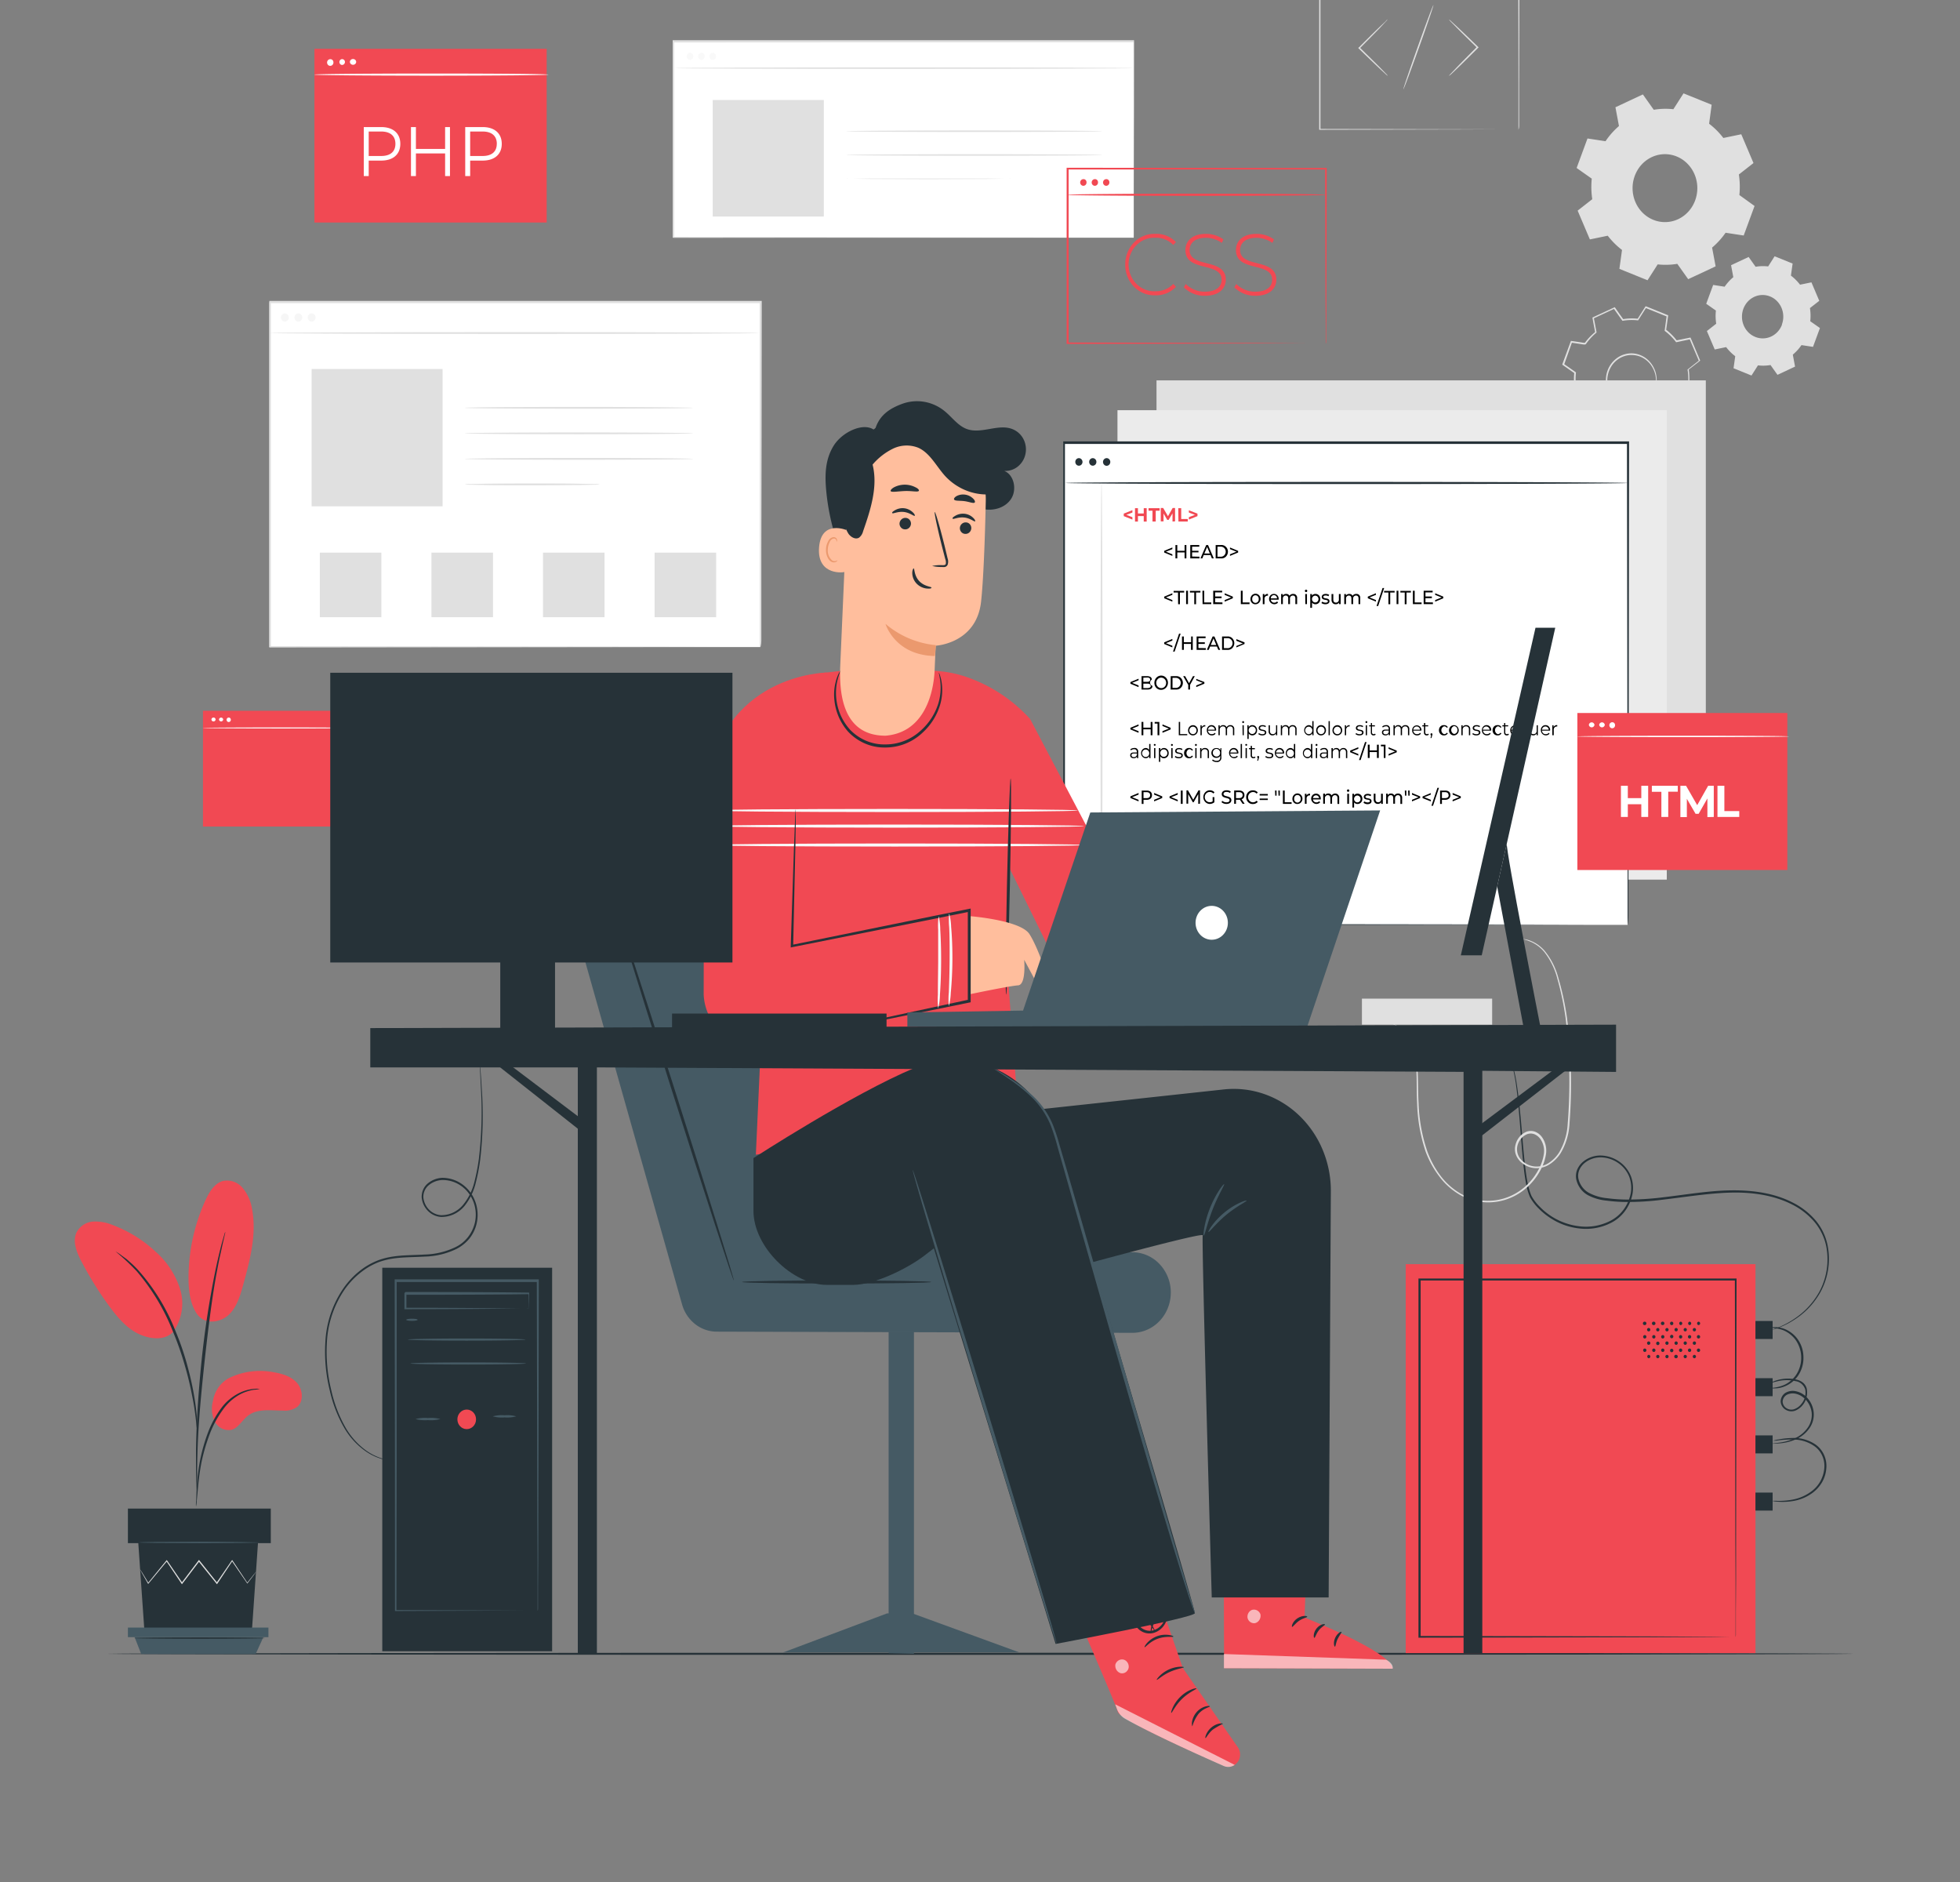 <svg width="200" height="192" fill="none" xmlns="http://www.w3.org/2000/svg"><rect width="100%" height="100%" fill="#808080" stroke="none"/><g clip-path="url(#a)"><path d="M77.58 30.84H27.493v35.172H77.58V30.84Z" fill="#fff"/><path d="M77.6 66.011v-9.569c0-6.112-.02-14.897-.036-25.59l.072.075H27.552l.092-.092v35.172l-.084-.088 36.084.042 10.312.025h3.692-3.66l-10.288.021-36.14.042h-.08V30.697H77.728v.075c0 10.727-.028 19.529-.04 25.65v8.897c0 .42-.088.692-.088.692Z" fill="#E0E0E0"/><path d="M27.492 33.978c0-.05 11.2-.097 25.024-.097 13.825 0 25.024.046 25.024.097 0 .05-11.2.092-25.024.092-13.823 0-25.023-.05-25.023-.092Z" fill="#E0E0E0"/><path opacity=".3" d="M29.468 32.392a.434.434 0 0 1-.067.233.406.406 0 0 1-.18.154.383.383 0 0 1-.436-.09.439.439 0 0 1-.087-.457.416.416 0 0 1 .148-.19.387.387 0 0 1 .505.053.43.43 0 0 1 .117.297ZM30.444 32.811c.221 0 .4-.188.4-.42a.41.41 0 0 0-.4-.419.41.41 0 0 0-.4.42c0 .231.18.42.4.42ZM32.2 32.392a.434.434 0 0 1-.068.233.406.406 0 0 1-.18.154.383.383 0 0 1-.435-.09.438.438 0 0 1-.087-.457.417.417 0 0 1 .148-.19.387.387 0 0 1 .505.053.43.43 0 0 1 .117.297Z" fill="#E0E0E0"/><path d="M45.16 37.644H31.8v14.012h13.36V37.644ZM70.712 41.604c0 .055-5.2.097-11.636.097-6.436 0-11.64-.042-11.64-.097 0-.054 5.2-.092 11.64-.092s11.636.059 11.636.092ZM70.712 44.21c0 .05-5.2.092-11.636.092-6.436 0-11.64-.042-11.64-.093 0-.05 5.2-.092 11.64-.092s11.636.042 11.636.093ZM70.712 46.815c0 .05-5.2.092-11.636.092-6.436 0-11.64-.042-11.64-.092 0-.05 5.2-.097 11.64-.097s11.636.042 11.636.097ZM61.2 49.416c-.178.03-.36.043-.54.037l-1.476.03c-1.244 0-2.964.029-4.86.029-1.896 0-3.6 0-4.864-.03l-1.476-.029a2.641 2.641 0 0 1-.54-.038c.179-.027.36-.039.54-.033l1.476-.03c1.244-.02 2.964-.029 4.864-.029s3.6 0 4.86.03l1.476.029c.18-.006.361.006.54.034ZM38.916 56.38h-6.28v6.586h6.28V56.38ZM50.304 56.38h-6.28v6.586h6.28V56.38ZM61.688 56.38h-6.28v6.586h6.28V56.38ZM73.076 56.38h-6.28v6.586h6.28V56.38ZM168.844 39.737c-.059.213-.15.415-.272.596a2.6 2.6 0 0 1-1.126.96c-.455.2-.956.259-1.442.169a2.52 2.52 0 0 1-1.236-.621 2.51 2.51 0 0 1-.492-.592 2.628 2.628 0 0 1-.316-.75 2.862 2.862 0 0 1 .08-1.704 2.744 2.744 0 0 1 1.028-1.317c.22-.15.462-.262.716-.332.242-.07.493-.103.744-.096a2.5 2.5 0 0 1 1.239.372c.376.232.69.56.913.953a2.75 2.75 0 0 1 .344 1.75 1.99 1.99 0 0 1-.18.63s.076-.223.124-.639a2.773 2.773 0 0 0-.376-1.678 2.518 2.518 0 0 0-.885-.888 2.377 2.377 0 0 0-1.183-.332 2.268 2.268 0 0 0-.704.092 2.493 2.493 0 0 0-1.486 1.215 2.703 2.703 0 0 0-.238 1.96c.064.252.165.491.3.71.125.212.28.403.46.566.312.286.686.485 1.09.581a2.38 2.38 0 0 0 1.222-.032 2.54 2.54 0 0 0 1.356-.985c.119-.189.226-.385.32-.588Z" fill="#E0E0E0"/><path d="M171.236 42.271h.088l.268.034 1.06.15h-.024c.216-.59.496-1.375.84-2.319v.046l-1.2-.839h-.024v-.025a6.401 6.401 0 0 0-.044-1.607v-.03h.024l1.144-.901v.067l-.964-2.265.06.033-1.4.294h-.036l-.024-.034a5.812 5.812 0 0 0-1.108-1.099l-.032-.025v-.038c.064-.461.132-.969.204-1.485l.04.072-2.208-.89.08-.025-.8 1.259-.024.037h-.04a5.67 5.67 0 0 0-1.524.042h-.044l-.024-.038-.856-1.2h.088l-2.164 1.012.04-.084c.088.461.184.965.276 1.468v.046l-.036.03a5.93 5.93 0 0 0-1.052 1.157l-.068.03h-.176l-.18-.03-.356-.054-.704-.105.08-.05-.816 2.303-.028-.088 1.2.839.036.025v.046a6.289 6.289 0 0 0 .036 1.598v.047l-.036.025-1.148.893.024-.088c.323.778.641 1.536.956 2.274l-.076-.042 1.404-.29h.04l.024.034c.319.418.691.79 1.104 1.103l.032.026v.041l-.212 1.481-.036-.067 2.208.898-.068.021.8-1.259v-.029h.032c.509.06 1.023.047 1.528-.038h.032v.026l.852 1.208h-.052l2.168-.995v.038c-.108-.591-.196-1.074-.268-1.477.304-.25.584-.53.836-.838l.184-.231.06-.076-.052.084a3.247 3.247 0 0 1-.176.24c-.237.317-.505.608-.8.868v-.026c.076.42.172.882.284 1.469v-.021h-.024l-2.16 1.02h-.028l-.024-.03-.856-1.2.044.021a5.6 5.6 0 0 1-1.556.046l.052-.025-.8 1.259-.024.037h-.04l-2.212-.89h-.044v-.05c.069-.48.137-.976.204-1.485l.028.063a5.998 5.998 0 0 1-1.132-1.128l.064.025-1.404.294h-.052l-.024-.05-.96-2.266-.024-.054.044-.034 1.148-.898-.028.067a6.54 6.54 0 0 1-.04-1.636l.032.072-1.2-.84-.048-.033v-.059l.852-2.315.02-.055h.056l.708.105.352.054.18.03h.176c-.14.063-.036 0-.068.033a6.026 6.026 0 0 1 1.1-1.153l-.024.075c-.096-.507-.192-1.01-.276-1.472v-.063l.052-.025 2.164-1.003.052-.025.036.046c.292.42.584.839.852 1.204l-.068-.025a5.63 5.63 0 0 1 1.564-.042l-.068.033.8-1.258.028-.046h.052l2.208.897h.048v.05l-.208 1.486-.024-.063c.422.323.8.704 1.124 1.133l-.056-.026 1.404-.285h.044l.02.046c.336.797.652 1.557.956 2.27v.042l-.036.025-1.148.894.02-.05c.08.54.091 1.088.032 1.631l-.02-.042 1.2.84h.024v.024l-.864 2.312v.02l-1.048-.171-.272-.05-.132.037Z" fill="#E0E0E0"/><path fill-rule="evenodd" clip-rule="evenodd" d="M183.824 35.207a4.887 4.887 0 0 1-.884.973l.228 1.22-1.792.84-.712-.999a4.497 4.497 0 0 1-1.28.034l-.66 1.036-1.832-.742.172-1.23a4.856 4.856 0 0 1-.928-.927l-1.164.24-.8-1.88.952-.747a5.157 5.157 0 0 1-.032-1.342l-.988-.692.708-1.922 1.172.18c.251-.364.549-.692.884-.973l-.228-1.22 1.792-.84.712.999a4.501 4.501 0 0 1 1.28-.034l.66-1.036 1.836.743-.172 1.229c.347.265.659.576.928.927l1.164-.239.8 1.884-.952.742c.069.444.08.896.032 1.342l.988.693-.708 1.921-1.172-.18h-.004Zm-2-2.098a2.31 2.31 0 0 0 .094-1.28 2.235 2.235 0 0 0-.6-1.12 2.071 2.071 0 0 0-1.092-.58 2.019 2.019 0 0 0-1.216.153 2.144 2.144 0 0 0-.929.837c-.224.37-.338.8-.328 1.237.009.438.142.862.382 1.22.24.359.576.634.965.792a2.024 2.024 0 0 0 1.62-.032c.254-.117.484-.285.677-.496.192-.21.343-.459.443-.73h-.016ZM176.088 23.733a7.821 7.821 0 0 1-1.384 1.527l.36 1.913-2.8 1.309-1.112-1.565a7.304 7.304 0 0 1-2 .055l-1.036 1.619-2.872-1.162.268-1.93a7.757 7.757 0 0 1-1.456-1.451l-1.824.377-1.248-2.936 1.492-1.167a8.416 8.416 0 0 1-.052-2.097l-1.544-1.087 1.108-3.012 1.84.281a7.793 7.793 0 0 1 1.372-1.548l-.36-1.917 2.8-1.309 1.112 1.565a7.303 7.303 0 0 1 2-.055l1.036-1.619 2.872 1.162-.26 1.938a7.766 7.766 0 0 1 1.452 1.452l1.828-.378 1.248 2.937-1.492 1.166c.105.694.122 1.4.052 2.098l1.548 1.116-1.108 3.012-1.84-.281v-.013Zm-3.112-3.293a3.62 3.62 0 0 0 .14-2.007 3.51 3.51 0 0 0-.946-1.75 3.25 3.25 0 0 0-1.714-.904 3.164 3.164 0 0 0-1.904.248 3.351 3.351 0 0 0-1.452 1.316 3.593 3.593 0 0 0-.51 1.94c.017.685.227 1.35.604 1.91.377.56.904.99 1.514 1.235a3.166 3.166 0 0 0 2.527-.066c.396-.185.754-.45 1.053-.78.299-.33.532-.718.688-1.142Z" fill="#E0E0E0"/><path d="M147.848 7.741c.063-.09.134-.172.212-.247l.608-.642c.516-.537 1.236-1.259 2.04-2.073h.02v.105c-.8-.784-1.536-1.506-2.056-2.03l-.612-.625a1.701 1.701 0 0 1-.212-.248c.091.058.174.127.248.206l.644.591c.536.504 1.276 1.213 2.084 2.001l.056.05-.056.055-.02.021c-.8.801-1.532 1.523-2.068 2.039l-.64.608a1.256 1.256 0 0 1-.248.19ZM141.6 1.964a1.538 1.538 0 0 1-.212.252l-.588.638c-.516.537-1.236 1.258-2.04 2.072l-.02.021v-.109c.8.789 1.536 1.506 2.056 2.03l.612.63c.077.074.148.155.212.243a1.134 1.134 0 0 1-.248-.201c-.176-.16-.4-.361-.644-.592a237.66 237.66 0 0 1-2.084-2l-.052-.055.052-.055h.02c.8-.805 1.532-1.527 2.068-2.043l.64-.604c.066-.086.143-.162.228-.227ZM143.2 9.1c-.036 0 .62-1.946 1.464-4.312.844-2.366 1.56-4.28 1.6-4.263.04.017-.616 1.947-1.464 4.313-.848 2.366-1.556 4.28-1.6 4.262Z" fill="#E0E0E0"/><path d="M154.944 13.237V8.463c0-3.03 0-7.358-.032-12.586l.06.063h-20.304l.072-.075V13.22l-.064-.067 14.664.034h5.26-1.076l-4.144.02-14.704.034h-.064V-4.257H155.048v.063c0 5.236-.024 9.582-.032 12.619v4.426c0 .214-.072.386-.072.386Z" fill="#E0E0E0"/><path d="M115.688 4.25H68.736v20.003h46.952V4.251Z" fill="#fff"/><path d="M115.688 24.253V18.88c0-3.453 0-8.445-.028-14.63l.052.055-46.948.026.036-.097v20.002l-.072-.075 33.664.038 9.764.02h2.616H102.424l-33.712.034h-.072V4.1h47.08v.134c0 6.196-.02 11.201-.028 14.662V23.892c0 .235-.004.361-.004.361Z" fill="#E0E0E0"/><path d="M68.8 6.949c0-.042 10.496-.076 23.44-.076s23.44.034 23.44.076c0 .042-10.492.08-23.44.08s-23.44-.034-23.44-.08Z" fill="#E0E0E0"/><path opacity=".3" d="M70.748 5.745a.366.366 0 0 1-.1.252.332.332 0 0 1-.24.104.332.332 0 0 1-.24-.104.365.365 0 0 1-.1-.252c0-.095.036-.186.1-.253a.332.332 0 0 1 .24-.104c.09 0 .177.038.24.104.064.067.1.158.1.253ZM71.916 5.745a.366.366 0 0 1-.1.252.332.332 0 0 1-.24.104.332.332 0 0 1-.24-.104.366.366 0 0 1-.1-.252c0-.095.036-.186.1-.253a.332.332 0 0 1 .24-.104c.09 0 .177.038.24.104.064.067.1.158.1.253ZM72.724 6.101c.188 0 .34-.16.34-.356a.349.349 0 0 0-.34-.357c-.188 0-.34.16-.34.357 0 .196.152.356.34.356Z" fill="#EBEBEB"/><path d="M84.064 10.2h-11.34v11.893h11.34V10.2ZM112.44 13.388c0 .042-5.836.08-13.032.08s-13.036-.038-13.036-.08 5.836-.08 13.036-.08c7.2 0 13.032.038 13.032.08ZM112.44 15.813c0 .042-5.836.075-13.032.075s-13.036-.033-13.036-.075c0-.042 5.836-.08 13.036-.08 7.2 0 13.032.034 13.032.08ZM103.152 18.233a.494.494 0 0 1-.168 0h-.492l-1.796.026-5.932.025-5.936-.025-1.796-.026h-.492a.494.494 0 0 1-.168 0 .907.907 0 0 1 .168 0h.492l1.796-.025h11.868l1.796.025h.492a.907.907 0 0 1 .168 0Z" fill="#E0E0E0"/><path d="M189.144 168.72c0 .059-39.912.109-89.14.109s-89.148-.05-89.148-.109c0-.058 39.904-.109 89.148-.109 49.244 0 89.14.046 89.14.109Z" fill="#263238"/><path d="M174.064 38.806h-56.052v47.892h56.052V38.806Z" fill="#E0E0E0"/><path d="M170.08 41.848h-56.052v47.891h56.052V41.848Z" fill="#EBEBEB"/><path d="M166.084 45.183h-57.548v49.17h57.548v-49.17Z" fill="#fff"/><path d="M166.084 94.354v-3.532c0-2.3 0-5.668-.02-9.964 0-8.583-.028-20.862-.048-35.658l.088.092h-57.54l.104-.11v49.172l-.096-.1 41.6.05 11.768.025h4.192H161.976l-11.748.025-41.644.05h-.092V45.027h57.74v.093a96750 96750 0 0 0-.044 35.734c0 4.283-.02 7.648-.024 9.942v2.605c0 .592-.08.953-.08.953Z" fill="#263238"/><path d="m115.552 52.29-.62.234.62.24v.243l-.884-.353v-.256l.884-.352v.243ZM117.008 51.845v1.363h-.3v-.558h-.592v.558h-.3v-1.363h.3v.537h.592v-.537h.3ZM117.6 52.1h-.4v-.255h1.132v.256h-.4v1.107h-.332v-1.107ZM119.644 53.208v-.839l-.4.671h-.136l-.38-.654v.801h-.284v-1.363h.248l.488.839.48-.84h.244v1.364l-.26.021ZM120.232 51.845h.3v1.107h.668v.256h-.952l-.016-1.363ZM122.192 52.398v.256l-.88.352v-.243l.616-.239-.616-.235v-.23l.88.34ZM115.028 89.576l-.628.239.62.235v.243l-.884-.352v-.256l.884-.353.008.244ZM115.688 88.854h.26l-.612 1.833h-.26l.612-1.833ZM117.2 89.13v1.364h-.304v-.558h-.576v.558h-.3v-1.363h.3v.537h.588v-.537h.292ZM117.784 89.395h-.4v-.256h1.128v.256h-.4v1.108h-.304l-.024-1.108ZM119.844 90.494v-.818l-.4.676h-.136l-.38-.659v.801h-.28v-1.363h.248l.484.839.48-.84h.248v1.364h-.264ZM120.432 89.13h.3v1.104h.652v.256h-.952v-1.36ZM122.4 89.685v.256l-.884.352v-.243l.62-.235-.62-.24v-.243l.884.353Z" fill="#F14953"/><path d="m119.628 56.019-.66.264.66.269v.159l-.832-.344v-.168l.832-.344v.164ZM121.06 55.603v1.364h-.184v-.608h-.744v.608h-.188v-1.364h.188v.588h.744v-.588h.184ZM122.4 56.795v.172h-.944v-1.364h.92v.168h-.732v.42h.652v.163h-.652v.42l.756.02ZM123.52 56.623h-.692l-.14.344h-.192l.588-1.364h.184l.588 1.364h-.196l-.14-.344Zm-.064-.155-.28-.667-.284.667h.564ZM124.048 55.603h.548a.626.626 0 0 1 .493.18.686.686 0 0 1 .21.502.713.713 0 0 1-.21.502.626.626 0 0 1-.493.18h-.548v-1.364Zm.536 1.192a.478.478 0 0 0 .345-.15.527.527 0 0 0 0-.724.478.478 0 0 0-.345-.15h-.352v1.024h.352ZM126.34 56.2v.167l-.832.344v-.16l.66-.268-.66-.264v-.164l.832.344ZM119.628 60.684l-.66.264.66.269v.159l-.832-.344v-.164l.832-.344v.16ZM120.204 60.449h-.448v-.168h1.076v.168h-.432v1.195h-.184l-.012-1.195ZM121.032 60.269h.188v1.363h-.188v-1.363ZM121.864 60.449h-.444v-.168h1.072v.168h-.444v1.195h-.184V60.45ZM122.696 60.269h.184v1.191h.72v.172h-.888l-.016-1.363ZM124.74 61.46v.172h-.944v-1.363h.916v.167H124v.42h.652v.168H124v.42l.74.016ZM125.8 60.868v.168l-.832.344v-.16l.66-.268-.66-.264v-.164l.832.344ZM126.616 60.269h.184v1.191h.704v.172h-.888v-1.363ZM127.6 61.116a.555.555 0 0 1 .082-.3.52.52 0 0 1 .228-.202.491.491 0 0 1 .561.11.552.552 0 0 1-.074.829.495.495 0 0 1-.285.092.465.465 0 0 1-.367-.147.516.516 0 0 1-.145-.382Zm.84 0a.371.371 0 0 0-.083-.27.328.328 0 0 0-.247-.116.321.321 0 0 0-.248.115.35.35 0 0 0-.068.126.353.353 0 0 0-.014.145.353.353 0 0 0 .014.144c.014.047.037.09.068.126a.321.321 0 0 0 .495 0 .351.351 0 0 0 .069-.126c.014-.046.019-.095.014-.144ZM129.384 60.591v.18h-.04a.287.287 0 0 0-.234.098.32.32 0 0 0-.078.251v.516h-.176v-1.032h.168v.172a.383.383 0 0 1 .154-.147.362.362 0 0 1 .206-.038ZM130.476 61.179h-.8c.011.088.054.169.12.225a.323.323 0 0 0 .236.077.349.349 0 0 0 .284-.126l.096.121a.515.515 0 0 1-.57.13.54.54 0 0 1-.242-.19.536.536 0 0 1 .036-.674.464.464 0 0 1 .356-.15.452.452 0 0 1 .353.151.503.503 0 0 1 .131.377c.002.02.002.039 0 .059Zm-.8-.135h.632a.337.337 0 0 0-.093-.234.307.307 0 0 0-.447 0 .34.34 0 0 0-.092.234ZM132.36 61.036v.596h-.18v-.575c0-.201-.092-.298-.252-.298a.274.274 0 0 0-.225.097.3.3 0 0 0-.061.113.301.301 0 0 0-.01.13v.533h-.18v-.575c0-.201-.092-.298-.252-.298a.274.274 0 0 0-.225.097.3.3 0 0 0-.061.113.301.301 0 0 0-.01.13v.533h-.176V60.6h.168v.155a.402.402 0 0 1 .34-.163.35.35 0 0 1 .198.042.375.375 0 0 1 .146.146.434.434 0 0 1 .165-.145.414.414 0 0 1 .211-.043.362.362 0 0 1 .303.12.406.406 0 0 1 .101.324ZM133.152 60.281a.128.128 0 0 1 .035-.087.112.112 0 0 1 .085-.034.104.104 0 0 1 .045.006.104.104 0 0 1 .039.025.107.107 0 0 1 .027.039c.006.015.009.03.009.047a.117.117 0 0 1-.008.049.12.12 0 0 1-.065.069.113.113 0 0 1-.047.008.113.113 0 0 1-.085-.034.124.124 0 0 1-.035-.088Zm.032.319h.18v1.032h-.164l-.016-1.032ZM134.72 61.116a.525.525 0 0 1-.138.379.47.47 0 0 1-.358.15.425.425 0 0 1-.344-.168v.532h-.18V60.6h.172v.165a.426.426 0 0 1 .156-.131.406.406 0 0 1 .196-.041.458.458 0 0 1 .358.147.504.504 0 0 1 .138.377Zm-.18 0a.358.358 0 0 0-.097-.246.326.326 0 0 0-.235-.102.325.325 0 0 0-.235.102.358.358 0 0 0 0 .492.325.325 0 0 0 .235.102.326.326 0 0 0 .235-.102.358.358 0 0 0 .097-.246ZM134.84 61.523l.076-.147a.636.636 0 0 0 .344.105c.164 0 .236-.05.236-.139 0-.235-.624-.033-.624-.444 0-.185.16-.307.4-.307a.675.675 0 0 1 .356.093l-.076.146a.506.506 0 0 0-.284-.08c-.156 0-.232.06-.232.143 0 .24.624.042.624.445 0 .184-.164.306-.424.306a.701.701 0 0 1-.396-.121ZM136.8 60.6v1.032h-.168v-.155a.386.386 0 0 1-.336.168.388.388 0 0 1-.311-.125.434.434 0 0 1-.113-.328V60.6h.18v.57c0 .206.096.307.264.307a.286.286 0 0 0 .23-.096.31.31 0 0 0 .074-.248V60.6h.18ZM138.8 61.036v.596h-.176v-.575c0-.201-.092-.298-.256-.298a.277.277 0 0 0-.222.099.298.298 0 0 0-.07.241v.533h-.18v-.575c0-.201-.092-.298-.252-.298a.274.274 0 0 0-.225.097.316.316 0 0 0-.062.113.317.317 0 0 0-.009.13v.533h-.18V60.6h.172v.155a.4.4 0 0 1 .34-.163.345.345 0 0 1 .196.042.37.37 0 0 1 .144.146.428.428 0 0 1 .38-.189.364.364 0 0 1 .302.121.407.407 0 0 1 .098.324ZM140.4 60.684l-.656.264.656.269v.159l-.828-.344v-.164l.828-.344v.16ZM141.076 59.992h.164l-.612 1.833h-.164l.612-1.834ZM141.676 60.449h-.444v-.168h1.076v.168h-.448v1.195h-.184V60.45ZM142.508 60.269h.184v1.363h-.184v-1.363ZM143.34 60.449h-.444v-.168h1.072v.168h-.444v1.195h-.184V60.45ZM144.172 60.269h.184v1.191h.704v.172h-.888v-1.363ZM146.216 61.46v.172h-.944v-1.363h.916v.167h-.732v.42h.652v.168h-.652v.42l.76.016ZM147.276 60.868v.168l-.832.344v-.16l.66-.268-.66-.264v-.164l.832.344ZM119.628 65.349l-.66.268.66.264v.164l-.832-.348v-.164l.832-.348v.164ZM120.312 64.644h.16l-.612 1.833h-.164l.616-1.833ZM121.712 64.934v1.363h-.184v-.608h-.728v.608h-.188v-1.363h.188v.587h.744v-.587h.168ZM123.044 66.125v.172h-.94v-1.363h.916v.172h-.732v.42h.652v.167h-.652v.42l.756.012ZM124.172 65.957h-.692l-.14.34h-.192l.588-1.363h.184l.588 1.363h-.192l-.144-.34Zm-.064-.155-.28-.671-.28.671h.56ZM124.7 64.933h.548a.626.626 0 0 1 .494.18.713.713 0 0 1 0 1.004.626.626 0 0 1-.494.18h-.548v-1.364Zm.536 1.192a.47.47 0 0 0 .373-.132.522.522 0 0 0 .117-.585.508.508 0 0 0-.29-.278.469.469 0 0 0-.2-.025h-.348v1.02h.348ZM126.992 65.533v.164l-.832.348v-.143l.66-.264-.66-.268v-.164l.832.327ZM116.18 69.397l-.656.268.656.265v.167l-.832-.343v-.168l.832-.344v.155ZM117.6 69.976c0 .235-.168.37-.496.37h-.62v-1.364h.58c.3 0 .468.134.468.352a.345.345 0 0 0-.137.145.361.361 0 0 0 .041.387c.043.053.1.091.164.11Zm-.932-.84v.42h.4c.192 0 .296-.075.296-.218 0-.142-.104-.218-.296-.218l-.4.017Zm.744.84c0-.16-.112-.23-.316-.23h-.428v.452h.428c.22-.012.332-.08.332-.235l-.016.013ZM117.796 69.678a.746.746 0 0 1 .103-.41.7.7 0 0 1 .304-.28.664.664 0 0 1 .763.137.755.755 0 0 1 .163.794.72.72 0 0 1-.254.331.668.668 0 0 1-.387.125.651.651 0 0 1-.489-.192.713.713 0 0 1-.203-.504Zm1.2 0a.56.56 0 0 0-.08-.3.517.517 0 0 0-.226-.201.487.487 0 0 0-.558.109.555.555 0 0 0 .075.824c.085.058.184.09.285.088a.465.465 0 0 0 .356-.148.529.529 0 0 0 .144-.372h.004ZM119.46 68.982h.54a.626.626 0 0 1 .493.18.713.713 0 0 1 .155.776.685.685 0 0 1-.155.227.626.626 0 0 1-.493.18h-.548l.008-1.363Zm.536 1.195a.471.471 0 0 0 .345-.15.528.528 0 0 0 0-.724.486.486 0 0 0-.345-.15h-.352v1.024h.352ZM121.432 69.875v.47h-.184v-.474l-.516-.89h.2l.4.722.4-.721h.184l-.484.893ZM122.896 69.581v.168l-.832.344v-.163l.66-.265-.66-.268v-.139l.832.323ZM116.18 74.062l-.656.269.656.264v.163l-.832-.344v-.167l.832-.344v.159ZM117.6 73.65v1.36h-.184v-.604h-.748v.604h-.184v-1.36h.184v.584h.748v-.583h.184ZM118.3 73.65v1.36h-.184v-1.192h-.292v-.167h.476ZM119.452 74.247v.167l-.832.344v-.163l.66-.264-.66-.269v-.16l.832.345ZM120.284 73.65h.136v1.238h.728v.122h-.864v-1.36ZM121.236 74.498a.54.54 0 0 1 .085-.287.502.502 0 0 1 .224-.19.474.474 0 0 1 .539.115.53.53 0 0 1 .106.567.515.515 0 0 1-.183.232.478.478 0 0 1-.275.088.468.468 0 0 1-.357-.149.502.502 0 0 1-.139-.376Zm.856 0a.392.392 0 0 0-.069-.207.366.366 0 0 0-.167-.133.35.35 0 0 0-.392.095.387.387 0 0 0-.094.196.389.389 0 0 0 .16.387c.06.04.13.062.202.061a.343.343 0 0 0 .263-.117.38.38 0 0 0 .097-.282ZM122.988 73.978v.134h-.032a.302.302 0 0 0-.249.108.33.33 0 0 0-.068.126.334.334 0 0 0-.011.144v.52h-.132v-1.023h.124v.2a.41.41 0 0 1 .156-.159.383.383 0 0 1 .212-.05ZM124.064 74.54h-.8a.396.396 0 0 0 .127.268.35.35 0 0 0 .273.089.4.4 0 0 0 .3-.134l.072.092a.458.458 0 0 1-.376.168.465.465 0 0 1-.367-.144.51.51 0 0 1-.145-.38.512.512 0 0 1 .131-.369.467.467 0 0 1 .79.17.514.514 0 0 1 .027.198l-.032.042Zm-.8-.1h.692a.37.37 0 0 0-.114-.233.338.338 0 0 0-.465 0 .37.37 0 0 0-.113.233ZM125.944 74.419v.591h-.132v-.579c0-.214-.104-.327-.28-.327a.306.306 0 0 0-.244.105.333.333 0 0 0-.08.264v.537h-.132v-.579c0-.214-.104-.327-.284-.327a.304.304 0 0 0-.245.105.34.34 0 0 0-.083.264v.537h-.132v-1.023h.128v.189a.388.388 0 0 1 .36-.197.336.336 0 0 1 .204.052.36.36 0 0 1 .14.165c.041-.071.1-.13.17-.168a.411.411 0 0 1 .23-.05.357.357 0 0 1 .287.129.396.396 0 0 1 .093.312ZM126.756 73.663a.102.102 0 0 1 .029-.068.095.095 0 0 1 .067-.028.092.092 0 0 1 .068.027c.008.009.016.02.02.032a.098.098 0 0 1 .008.037c0 .027-.01.053-.028.072a.093.093 0 0 1-.136 0 .103.103 0 0 1-.028-.072Zm.028.324h.132v1.023h-.116l-.016-1.023ZM128.272 74.499a.526.526 0 0 1-.134.372.473.473 0 0 1-.562.1.43.43 0 0 1-.16-.154v.57h-.132v-1.4h.128v.201a.438.438 0 0 1 .161-.157.412.412 0 0 1 .215-.053.45.45 0 0 1 .35.15.523.523 0 0 1 .134.371Zm-.128 0a.393.393 0 0 0-.107-.27.355.355 0 0 0-.515 0 .392.392 0 0 0-.106.27c0 .1.038.198.106.27a.355.355 0 0 0 .515 0 .393.393 0 0 0 .107-.27ZM128.4 74.893l.06-.11a.566.566 0 0 0 .348.118c.184 0 .26-.067.26-.168 0-.268-.632-.059-.632-.461 0-.168.14-.294.4-.294a.633.633 0 0 1 .344.097l-.056.113a.488.488 0 0 0-.288-.088c-.176 0-.256.071-.256.168 0 .276.632.067.632.461 0 .176-.148.294-.4.294a.615.615 0 0 1-.412-.13ZM130.328 73.987v1.023h-.128v-.184a.41.41 0 0 1-.149.146.386.386 0 0 1-.199.05.363.363 0 0 1-.299-.12.41.41 0 0 1-.101-.32v-.595h.132v.579c0 .218.104.33.292.33a.302.302 0 0 0 .136-.022.321.321 0 0 0 .183-.206.334.334 0 0 0 .013-.145v-.536h.12ZM132.304 74.419v.591h-.128v-.579c0-.214-.104-.327-.284-.327a.306.306 0 0 0-.244.105.333.333 0 0 0-.08.264v.537h-.132v-.579c0-.214-.104-.327-.284-.327a.305.305 0 0 0-.243.107.331.331 0 0 0-.081.262v.537h-.132v-1.023h.124v.189a.411.411 0 0 1 .154-.15.384.384 0 0 1 .206-.048.341.341 0 0 1 .206.052.37.37 0 0 1 .142.166.406.406 0 0 1 .168-.173.383.383 0 0 1 .232-.045.369.369 0 0 1 .284.13.404.404 0 0 1 .092.31ZM134.036 73.567v1.443h-.124v-.201a.434.434 0 0 1-.16.16.41.41 0 0 1-.216.054.491.491 0 0 1-.324-.169.535.535 0 0 1-.131-.353c0-.131.046-.258.131-.354a.491.491 0 0 1 .324-.169.412.412 0 0 1 .212.052c.065.036.12.089.16.154v-.617h.128Zm-.128.932a.393.393 0 0 0-.069-.208.366.366 0 0 0-.167-.133.35.35 0 0 0-.392.095.387.387 0 0 0-.094.196.39.39 0 0 0 .16.387c.06.04.131.062.202.061a.34.34 0 0 0 .263-.117.382.382 0 0 0 .097-.281ZM134.304 74.498c0-.103.029-.205.084-.291a.505.505 0 0 1 .225-.193.489.489 0 0 1 .544.114.54.54 0 0 1-.075.807.486.486 0 0 1-.278.088.467.467 0 0 1-.359-.149.536.536 0 0 1-.108-.172.54.54 0 0 1-.033-.204Zm.86 0a.393.393 0 0 0-.069-.208.366.366 0 0 0-.167-.133.35.35 0 0 0-.392.096.387.387 0 0 0-.094.196.39.39 0 0 0 .16.386c.06.041.13.063.202.062a.35.35 0 0 0 .263-.117.382.382 0 0 0 .097-.282ZM135.568 73.567h.128v1.443h-.128v-1.443ZM135.968 74.498a.54.54 0 0 1 .085-.287.502.502 0 0 1 .224-.19.474.474 0 0 1 .539.115.53.53 0 0 1 .106.567.522.522 0 0 1-.183.232.48.48 0 0 1-.275.088.464.464 0 0 1-.357-.149.502.502 0 0 1-.139-.376Zm.856 0a.385.385 0 0 0-.237-.34.346.346 0 0 0-.209-.015.358.358 0 0 0-.182.11.398.398 0 0 0-.07.415.38.38 0 0 0 .136.168c.06.04.13.062.202.061a.343.343 0 0 0 .263-.117.38.38 0 0 0 .097-.282ZM137.72 73.978v.134h-.032a.302.302 0 0 0-.249.108.345.345 0 0 0-.079.27v.52h-.132v-1.023h.124v.2a.41.41 0 0 1 .156-.159.383.383 0 0 1 .212-.05ZM138.32 74.893l.06-.11c.1.08.223.12.348.118.184 0 .26-.067.26-.168 0-.268-.632-.059-.632-.461 0-.168.136-.294.4-.294a.65.65 0 0 1 .348.097l-.06.113a.48.48 0 0 0-.288-.088c-.176 0-.252.071-.252.168 0 .276.632.067.632.461 0 .176-.148.294-.4.294a.61.61 0 0 1-.416-.13ZM139.332 73.663a.102.102 0 0 1 .029-.068.095.095 0 0 1 .067-.028.088.088 0 0 1 .067.027c.009.009.017.02.021.032a.098.098 0 0 1 .008.037c0 .027-.01.053-.028.072a.093.093 0 0 1-.136 0 .103.103 0 0 1-.028-.072Zm.032.324h.128v1.023h-.128v-1.023ZM140.376 74.947a.302.302 0 0 1-.208.076.247.247 0 0 1-.211-.077.279.279 0 0 1-.061-.102c-.012-.038-.017-.079-.012-.119v-.62h-.176v-.118h.176v-.223H140v.223h.296v.117H140v.609a.176.176 0 0 0 .006.072.18.18 0 0 0 .036.062.152.152 0 0 0 .126.05.218.218 0 0 0 .144-.05l.064.1ZM141.836 74.377v.633h-.128v-.16a.37.37 0 0 1-.145.136.344.344 0 0 1-.191.037c-.22 0-.356-.122-.356-.298s.096-.294.376-.294h.312v-.058a.263.263 0 0 0-.074-.207.241.241 0 0 0-.094-.058.229.229 0 0 0-.108-.008.47.47 0 0 0-.324.122l-.06-.105a.592.592 0 0 1 .4-.139.332.332 0 0 1 .288.1.365.365 0 0 1 .104.299Zm-.132.327v-.168h-.308c-.188 0-.248.08-.248.185s.092.193.244.193a.3.3 0 0 0 .187-.048c.056-.036.1-.09.125-.154v-.008ZM143.804 74.418v.592h-.132v-.579c0-.214-.104-.327-.28-.327a.307.307 0 0 0-.245.105.339.339 0 0 0-.083.264v.537h-.132v-.579c0-.214-.104-.327-.28-.327a.307.307 0 0 0-.245.105.339.339 0 0 0-.083.264v.537h-.132v-1.024h.128v.19a.407.407 0 0 1 .152-.15.386.386 0 0 1 .204-.048.341.341 0 0 1 .207.051.37.37 0 0 1 .141.167.43.43 0 0 1 .17-.17.4.4 0 0 1 .23-.048.358.358 0 0 1 .287.128.396.396 0 0 1 .093.313ZM145.012 74.54h-.8a.396.396 0 0 0 .127.268.364.364 0 0 0 .273.089.387.387 0 0 0 .3-.135l.072.093a.458.458 0 0 1-.376.168.465.465 0 0 1-.367-.144.513.513 0 0 1-.145-.38c0-.133.05-.26.139-.354a.464.464 0 0 1 .673 0c.09.094.14.22.14.353 0 0-.036.03-.036.042Zm-.8-.1h.692a.37.37 0 0 0-.114-.233.336.336 0 0 0-.465 0 .37.37 0 0 0-.113.233ZM145.796 74.947a.296.296 0 0 1-.204.076.246.246 0 0 1-.114-.013.26.26 0 0 1-.16-.165.285.285 0 0 1-.014-.12v-.62h-.172v-.118h.172v-.223h.132v.223h.296v.117h-.296v.609a.166.166 0 0 0 .099.175.152.152 0 0 0 .069.01.21.21 0 0 0 .144-.051l.048.1ZM146.168 74.914a.315.315 0 0 1-.028.113l-.076.268h-.092l.064-.28a.102.102 0 0 1-.051-.039.105.105 0 0 1-.017-.062c0-.028.01-.055.029-.075a.098.098 0 0 1 .071-.03.094.094 0 0 1 .093.064.095.095 0 0 1 .007.04ZM146.832 74.498a.524.524 0 0 1 .143-.376.476.476 0 0 1 .361-.144.42.42 0 0 1 .227.045c.07.036.13.092.173.16l-.1.068a.34.34 0 0 0-.124-.114.315.315 0 0 0-.16-.037.4.4 0 0 0-.199.152.43.43 0 0 0-.076.246.43.43 0 0 0 .076.246.4.4 0 0 0 .199.153c.055.002.11-.01.16-.035a.333.333 0 0 0 .124-.112l.1.067a.447.447 0 0 1-.173.16.421.421 0 0 1-.227.046.461.461 0 0 1-.361-.147.527.527 0 0 1-.143-.378ZM147.86 74.498a.538.538 0 0 1 .085-.287.5.5 0 0 1 .223-.19.475.475 0 0 1 .539.114.547.547 0 0 1 .108.565.516.516 0 0 1-.181.233.479.479 0 0 1-.274.09.465.465 0 0 1-.359-.149.52.52 0 0 1-.141-.376Zm.86 0a.384.384 0 0 0-.212-.388.338.338 0 0 0-.148-.031.4.4 0 0 0-.199.152.43.43 0 0 0-.076.246c0 .089.026.175.076.246a.4.4 0 0 0 .199.153.342.342 0 0 0 .256-.11.386.386 0 0 0 .104-.268ZM150.02 74.419v.591h-.132v-.579a.305.305 0 0 0-.009-.127.274.274 0 0 0-.162-.182.264.264 0 0 0-.121-.018.307.307 0 0 0-.255.1.342.342 0 0 0-.089.27v.536h-.132v-1.023h.128v.189a.388.388 0 0 1 .372-.197.373.373 0 0 1 .299.121.394.394 0 0 1 .084.147.398.398 0 0 1 .017.172ZM150.24 74.893l.06-.11c.1.08.223.12.348.118.184 0 .26-.067.26-.168 0-.268-.632-.059-.632-.461 0-.168.136-.294.4-.294a.65.65 0 0 1 .348.097l-.06.113a.48.48 0 0 0-.288-.088c-.176 0-.252.071-.252.168 0 .276.632.067.632.461 0 .176-.148.294-.4.294a.612.612 0 0 1-.416-.13ZM152.132 74.54h-.8a.396.396 0 0 0 .127.268.35.35 0 0 0 .273.089.4.4 0 0 0 .3-.134l.072.092a.458.458 0 0 1-.376.168.465.465 0 0 1-.367-.144.51.51 0 0 1-.145-.38.512.512 0 0 1 .131-.369.467.467 0 0 1 .79.17.514.514 0 0 1 .027.198l-.032.042Zm-.8-.1H152a.37.37 0 0 0-.114-.233.338.338 0 0 0-.465 0 .37.37 0 0 0-.113.233h.024ZM152.304 74.498a.524.524 0 0 1 .143-.376.476.476 0 0 1 .361-.144.409.409 0 0 1 .228.043c.07.037.13.093.172.162l-.096.068a.33.33 0 0 0-.284-.151.4.4 0 0 0-.199.152.43.43 0 0 0-.076.246c0 .088.026.175.076.246a.4.4 0 0 0 .199.153.337.337 0 0 0 .284-.147l.096.067a.436.436 0 0 1-.172.162.408.408 0 0 1-.228.043.461.461 0 0 1-.361-.146.527.527 0 0 1-.143-.378ZM153.972 74.947a.302.302 0 0 1-.208.076.247.247 0 0 1-.211-.077.279.279 0 0 1-.061-.102c-.012-.038-.017-.079-.012-.119v-.62h-.176v-.118h.176v-.223h.12v.223h.296v.117h-.296v.609a.165.165 0 0 0 .099.175.152.152 0 0 0 .069.01.218.218 0 0 0 .144-.051l.06.1ZM155.024 74.54h-.8a.396.396 0 0 0 .127.268.364.364 0 0 0 .273.089.397.397 0 0 0 .3-.134l.072.092a.458.458 0 0 1-.376.168.465.465 0 0 1-.367-.144.513.513 0 0 1-.145-.38c0-.133.05-.26.139-.354a.464.464 0 0 1 .673 0c.09.094.14.22.14.353 0 0-.036.03-.036.042Zm-.8-.1h.692a.37.37 0 0 0-.114-.233.338.338 0 0 0-.465 0 .37.37 0 0 0-.113.233ZM155.808 74.947a.302.302 0 0 1-.208.076.25.25 0 0 1-.209-.079.277.277 0 0 1-.075-.219v-.62h-.176v-.118h.176v-.223h.132v.223h.296v.117h-.296v.609a.176.176 0 0 0 .006.072.153.153 0 0 0 .036.062.15.15 0 0 0 .126.05.21.21 0 0 0 .144-.05l.048.1ZM156.924 73.987v1.023h-.124v-.184a.406.406 0 0 1-.151.148.385.385 0 0 1-.201.049.389.389 0 0 1-.29-.13.418.418 0 0 1-.11-.31v-.596h.132v.579c0 .218.108.33.292.33a.303.303 0 0 0 .25-.104.34.34 0 0 0 .082-.269v-.536h.12ZM158.144 74.54h-.8a.388.388 0 0 0 .126.27.359.359 0 0 0 .274.087.372.372 0 0 0 .296-.134l.076.092a.51.51 0 0 1-.26.153.492.492 0 0 1-.297-.022.52.52 0 0 1-.236-.192.554.554 0 0 1-.095-.296.497.497 0 0 1 .287-.482.451.451 0 0 1 .189-.038.448.448 0 0 1 .345.151.514.514 0 0 1 .127.37l-.032.041Zm-.8-.1h.692a.37.37 0 0 0-.114-.233.338.338 0 0 0-.465 0 .37.37 0 0 0-.113.233ZM158.904 73.978v.135h-.032a.302.302 0 0 0-.136.024.323.323 0 0 0-.181.209.335.335 0 0 0-.011.144v.52h-.144v-1.023h.128v.201a.379.379 0 0 1 .156-.168.352.352 0 0 1 .22-.042ZM116.144 76.71v.633h-.124v-.16a.382.382 0 0 1-.146.134.358.358 0 0 1-.19.038c-.22 0-.356-.121-.356-.298 0-.176.096-.289.376-.289H116v-.063c0-.176-.092-.273-.276-.273a.476.476 0 0 0-.324.122l-.06-.105a.605.605 0 0 1 .4-.138.339.339 0 0 1 .298.092.375.375 0 0 1 .088.14c.018.053.024.11.018.166Zm-.132.327v-.168h-.304c-.188 0-.252.08-.252.184 0 .105.092.193.248.193a.3.3 0 0 0 .179-.056.326.326 0 0 0 .117-.153h.012ZM117.396 75.9v1.442h-.124v-.2a.445.445 0 0 1-.162.16.413.413 0 0 1-.218.053.491.491 0 0 1-.324-.168.535.535 0 0 1-.131-.354c0-.131.046-.257.131-.354a.491.491 0 0 1 .324-.168.407.407 0 0 1 .212.05c.065.037.12.09.16.155V75.9h.132Zm-.128.93a.391.391 0 0 0-.069-.207.37.37 0 0 0-.166-.133.35.35 0 0 0-.392.093.393.393 0 0 0 .062.583.356.356 0 0 0 .345.035.354.354 0 0 0 .199-.218.395.395 0 0 0 .021-.152ZM117.732 75.996a.102.102 0 0 1 .029-.068.095.095 0 0 1 .067-.028.094.094 0 0 1 .091.058.124.124 0 0 1 .009.038.108.108 0 0 1-.035.06.097.097 0 0 1-.126 0 .103.103 0 0 1-.035-.06Zm.032.323h.132v1.024h-.132v-1.024ZM119.252 76.83a.499.499 0 0 1-.297.488.453.453 0 0 1-.191.037.41.41 0 0 1-.212-.052.438.438 0 0 1-.16-.153v.57h-.132V76.32h.14v.206a.434.434 0 0 1 .16-.16.459.459 0 0 1 .56.1.516.516 0 0 1 .132.366Zm-.132 0a.393.393 0 0 0-.107-.27.355.355 0 0 0-.515 0 .392.392 0 0 0-.106.27c0 .102.038.2.106.27a.355.355 0 0 0 .515 0 .393.393 0 0 0 .107-.27ZM119.488 75.996a.102.102 0 0 1 .029-.068.095.095 0 0 1 .067-.028.092.092 0 0 1 .068.027c.008.008.016.02.02.031a.099.099 0 0 1 .001.077.103.103 0 0 1-.052.054.094.094 0 0 1-.126-.054.102.102 0 0 1-.007-.039Zm.032.323h.132v1.024h-.132v-1.024ZM119.88 77.23l.06-.11a.566.566 0 0 0 .348.118c.184 0 .26-.067.26-.168 0-.269-.632-.059-.632-.462 0-.167.136-.293.4-.293a.643.643 0 0 1 .344.096l-.056.114a.487.487 0 0 0-.288-.089c-.176 0-.256.072-.256.168 0 .277.632.067.632.462 0 .176-.148.293-.4.293a.615.615 0 0 1-.412-.13ZM120.824 76.83a.524.524 0 0 1 .143-.376.476.476 0 0 1 .361-.143.421.421 0 0 1 .227.045c.07.036.13.091.173.16l-.1.067a.33.33 0 0 0-.284-.151.4.4 0 0 0-.199.153.43.43 0 0 0-.076.246.43.43 0 0 0 .076.246.4.4 0 0 0 .199.152.338.338 0 0 0 .284-.147l.1.068a.447.447 0 0 1-.173.16.421.421 0 0 1-.227.045.461.461 0 0 1-.361-.147.527.527 0 0 1-.143-.377ZM121.936 75.996a.107.107 0 0 1 .029-.068.095.095 0 0 1 .067-.028.092.092 0 0 1 .089.059.121.121 0 0 1 .007.037.125.125 0 0 1-.007.039.103.103 0 0 1-.052.054.094.094 0 0 1-.126-.054.102.102 0 0 1-.007-.039Zm.032.323h.132v1.024h-.132v-1.024ZM123.364 76.75v.592h-.132v-.579a.288.288 0 0 0-.07-.238.278.278 0 0 0-.102-.07.256.256 0 0 0-.12-.019.305.305 0 0 0-.138.02.322.322 0 0 0-.19.204.34.34 0 0 0-.016.145v.537h-.132V76.32h.128v.189a.388.388 0 0 1 .372-.197.373.373 0 0 1 .299.121.414.414 0 0 1 .101.32ZM124.628 76.319v.91a.45.45 0 0 1-.29.495.408.408 0 0 1-.198.017.667.667 0 0 1-.456-.16l.068-.104a.554.554 0 0 0 .4.138c.248 0 .36-.117.36-.369v-.13a.456.456 0 0 1-.166.15.42.42 0 0 1-.214.047.452.452 0 0 1-.365-.128.516.516 0 0 1 0-.738.471.471 0 0 1 .365-.128.42.42 0 0 1 .227.045c.07.036.13.092.173.16v-.197l.096-.008Zm-.128.487a.411.411 0 0 0-.057-.22.38.38 0 0 0-.164-.15.358.358 0 0 0-.41.077.409.409 0 0 0-.086.427.392.392 0 0 0 .137.177.36.36 0 0 0 .208.066.346.346 0 0 0 .346-.225.394.394 0 0 0 .026-.148v-.004ZM126.332 76.877h-.8a.382.382 0 0 0 .126.268.357.357 0 0 0 .274.084.372.372 0 0 0 .296-.134l.076.092a.494.494 0 0 1-.557.13.52.52 0 0 1-.236-.19.554.554 0 0 1-.095-.296.497.497 0 0 1 .288-.483.445.445 0 0 1 .188-.037.45.45 0 0 1 .345.15.485.485 0 0 1 .127.37l-.032.046Zm-.8-.105h.692a.37.37 0 0 0-.114-.232.336.336 0 0 0-.465 0 .37.37 0 0 0-.113.232ZM126.6 75.9h.132v1.443h-.132v-1.444ZM127.068 75.996a.107.107 0 0 1 .029-.068.095.095 0 0 1 .067-.028.091.091 0 0 1 .069.026.1.1 0 0 1 .022.032.124.124 0 0 1 .009.038.108.108 0 0 1-.035.06.097.097 0 0 1-.126 0 .108.108 0 0 1-.035-.06Zm.032.323h.132v1.024h-.132v-1.024ZM128.112 77.28a.297.297 0 0 1-.204.075.26.26 0 0 1-.274-.178.285.285 0 0 1-.014-.12v-.62h-.176v-.118h.176v-.222h.132v.222h.296v.117h-.296v.613a.176.176 0 0 0 .006.072.153.153 0 0 0 .036.063.152.152 0 0 0 .126.05.21.21 0 0 0 .144-.05l.048.096ZM128.48 77.23c0 .038-.009.077-.024.113l-.08.268h-.088l.064-.28a.102.102 0 0 1-.051-.04.105.105 0 0 1-.017-.062c0-.027.01-.054.029-.074a.098.098 0 0 1 .071-.03.093.093 0 0 1 .069.03.11.11 0 0 1 .021.035.133.133 0 0 1 .006.04ZM129.112 77.23l.06-.11c.1.079.223.12.348.118.184 0 .26-.067.26-.168 0-.269-.632-.059-.632-.462 0-.167.136-.293.4-.293a.65.65 0 0 1 .348.096l-.06.114a.48.48 0 0 0-.288-.089c-.176 0-.252.072-.252.168 0 .277.632.067.632.462 0 .176-.148.293-.4.293a.61.61 0 0 1-.416-.13ZM131.004 76.877h-.8c.003.05.016.1.039.146a.366.366 0 0 0 .361.206.4.4 0 0 0 .3-.134l.072.092a.494.494 0 0 1-.557.13.52.52 0 0 1-.236-.19.554.554 0 0 1-.095-.296.497.497 0 0 1 .287-.483.453.453 0 0 1 .189-.037.45.45 0 0 1 .345.15.514.514 0 0 1 .127.37l-.032.046Zm-.8-.105h.692a.37.37 0 0 0-.114-.232.338.338 0 0 0-.465 0 .37.37 0 0 0-.113.232ZM132.164 75.9v1.442h-.128v-.2a.41.41 0 0 1-.159.163.382.382 0 0 1-.217.05.494.494 0 0 1-.325-.168.54.54 0 0 1 0-.708.493.493 0 0 1 .325-.168.41.41 0 0 1 .212.05c.065.037.12.09.16.155V75.9h.132Zm-.128.93a.391.391 0 0 0-.069-.207.368.368 0 0 0-.167-.133.349.349 0 0 0-.391.093.393.393 0 0 0 .062.583c.06.041.129.063.201.063a.341.341 0 0 0 .144-.028.363.363 0 0 0 .199-.218.395.395 0 0 0 .021-.152ZM133.908 75.9v1.442h-.128v-.2a.429.429 0 0 1-.376.213.491.491 0 0 1-.324-.168.535.535 0 0 1-.131-.354c0-.131.046-.257.131-.354a.491.491 0 0 1 .324-.168.414.414 0 0 1 .212.051c.065.036.12.09.16.154V75.9h.132Zm-.132.93a.393.393 0 0 0-.069-.207.371.371 0 0 0-.167-.133.35.35 0 0 0-.392.095.387.387 0 0 0-.094.197.389.389 0 0 0 .16.386c.06.04.13.062.202.061a.34.34 0 0 0 .263-.116.38.38 0 0 0 .097-.282ZM134.244 75.996a.1.1 0 0 1 .059-.093.094.094 0 0 1 .105.021.108.108 0 0 1 .021.11.104.104 0 0 1-.036.045.092.092 0 0 1-.053.017.09.09 0 0 1-.069-.028.105.105 0 0 1-.021-.033.088.088 0 0 1-.006-.04Zm.028.323h.128v1.023h-.132l.004-1.023ZM135.508 76.71v.633h-.128v-.16a.37.37 0 0 1-.145.136.349.349 0 0 1-.191.036c-.22 0-.356-.121-.356-.297 0-.177.096-.29.376-.29h.312v-.063a.27.27 0 0 0-.075-.207.23.23 0 0 0-.201-.066.47.47 0 0 0-.324.122l-.06-.105a.592.592 0 0 1 .4-.138.334.334 0 0 1 .288.1.376.376 0 0 1 .104.298Zm-.132.327v-.168h-.308c-.188 0-.248.08-.248.184 0 .105.092.193.244.193a.302.302 0 0 0 .189-.05.327.327 0 0 0 .123-.16ZM137.476 76.751v.591h-.132v-.578c0-.214-.104-.328-.28-.328a.304.304 0 0 0-.245.105.34.34 0 0 0-.083.264v.537h-.132v-.578c0-.214-.104-.328-.28-.328a.304.304 0 0 0-.245.105.34.34 0 0 0-.083.264v.537h-.132V76.32H136v.189a.402.402 0 0 1 .356-.197.339.339 0 0 1 .207.05.369.369 0 0 1 .141.168.43.43 0 0 1 .17-.17.4.4 0 0 1 .23-.048.366.366 0 0 1 .281.131.392.392 0 0 1 .091.309ZM138.604 76.39l-.66.269.66.264v.163l-.832-.343v-.168l.832-.344v.16ZM139.288 75.706h.16l-.612 1.834h-.16l.612-1.834ZM140.692 75.97v1.36h-.188v-.604h-.744v.604h-.188v-1.36h.188v.584h.744v-.583h.188ZM141.376 75.97v1.36h-.176v-1.192h-.292v-.167h.468ZM142.524 76.58v.167l-.832.344v-.164l.664-.264-.664-.269v-.159l.832.344ZM116.18 81.064l-.656.264.656.269v.159l-.832-.344v-.168l.832-.344v.164ZM117.548 81.122c0 .294-.204.475-.544.475h-.32v.419h-.184v-1.36h.504c.34-.008.544.169.544.466Zm-.188 0c0-.192-.124-.306-.36-.306h-.316v.608H117c.236 0 .36-.109.36-.302ZM118.596 81.244v.168l-.828.344v-.16l.66-.268-.66-.264V80.9l.828.344ZM120.176 81.064l-.66.264.66.269v.159l-.832-.344v-.168l.832-.344v.164ZM120.492 80.648h.188v1.36h-.188v-1.36ZM122.272 82.008v-1.003l-.472.839h-.084l-.472-.839v.986h-.176v-1.36h.152l.54.957.536-.956h.152v1.359l-.176.017ZM123.736 81.32h.18v.524a.745.745 0 0 1-.492.172.642.642 0 0 1-.307-.095.717.717 0 0 1-.27-.884.693.693 0 0 1 .197-.265.639.639 0 0 1 .884.061l-.116.121a.493.493 0 0 0-.376-.16.489.489 0 0 0-.354.155.54.54 0 0 0 0 .741.519.519 0 0 0 .658.066l-.004-.436ZM124.648 81.844l.068-.151c.12.104.272.16.428.16.228 0 .324-.093.324-.21 0-.336-.8-.127-.8-.63 0-.21.156-.39.496-.39a.736.736 0 0 1 .42.122l-.064.155a.65.65 0 0 0-.356-.113c-.22 0-.316.1-.316.218 0 .331.8.126.8.625 0 .205-.16.386-.504.386a.753.753 0 0 1-.496-.172ZM126.8 82.007l-.28-.42h-.4v.42h-.184v-1.359h.504c.34 0 .544.176.544.474a.432.432 0 0 1-.075.262.399.399 0 0 1-.213.158l.308.457-.204.008Zm0-.885c0-.193-.124-.306-.36-.306h-.316v.608h.316c.216 0 .36-.109.36-.302ZM127.16 81.328a.707.707 0 0 1 .2-.504.629.629 0 0 1 .488-.192.62.62 0 0 1 .496.214l-.124.121a.454.454 0 0 0-.364-.164.489.489 0 0 0-.354.154.54.54 0 0 0 0 .742.49.49 0 0 0 .718-.01l.124.122a.64.64 0 0 1-.496.213.627.627 0 0 1-.488-.192.705.705 0 0 1-.2-.504ZM128.536 81.005h.832v.151h-.832v-.15Zm0 .462h.832v.15h-.832v-.15ZM130.104 80.648h.156v.525h-.132l-.024-.525Zm.336 0h.156v.525h-.132l-.024-.525ZM130.908 80.648h.184v1.196h.704v.168h-.888v-1.364ZM131.88 81.491a.555.555 0 0 1 .082-.3.52.52 0 0 1 .228-.202.493.493 0 0 1 .561.111.56.56 0 0 1 .115.586.54.54 0 0 1-.189.243.495.495 0 0 1-.285.09.465.465 0 0 1-.367-.146.516.516 0 0 1-.145-.382Zm.84 0a.371.371 0 0 0-.083-.27.329.329 0 0 0-.247-.116.321.321 0 0 0-.248.116.349.349 0 0 0-.068.126.353.353 0 0 0-.014.144.353.353 0 0 0 .014.145.348.348 0 0 0 .18.211.321.321 0 0 0 .383-.085.35.35 0 0 0 .083-.27ZM133.676 80.967v.18h-.04a.293.293 0 0 0-.234.097.319.319 0 0 0-.078.251v.512h-.176V80.98h.168v.172a.406.406 0 0 1 .156-.143.386.386 0 0 1 .204-.041ZM134.772 81.555h-.8c.011.088.054.169.12.225a.323.323 0 0 0 .236.077.35.35 0 0 0 .284-.122l.1.117a.52.52 0 0 1-.571.13.542.542 0 0 1-.243-.191.58.58 0 0 1-.106-.3.536.536 0 0 1 .14-.374.48.48 0 0 1 .356-.15.453.453 0 0 1 .355.154.523.523 0 0 1 .129.38v.054Zm-.8-.135h.632a.345.345 0 0 0-.108-.202.313.313 0 0 0-.208-.08.313.313 0 0 0-.208.08.34.34 0 0 0-.108.202ZM136.652 81.424v.592h-.176v-.592c0-.2-.096-.302-.256-.302s-.296.118-.296.344v.53h-.176v-.572c0-.2-.092-.302-.256-.302a.278.278 0 0 0-.225.1.304.304 0 0 0-.061.114.304.304 0 0 0-.01.13v.53h-.176v-1.029h.18v.151a.398.398 0 0 1 .336-.163.351.351 0 0 1 .199.044.372.372 0 0 1 .145.149.44.44 0 0 1 .376-.193.387.387 0 0 1 .299.141.435.435 0 0 1 .097.328ZM137.444 80.66c0-.016.003-.033.009-.048a.151.151 0 0 1 .027-.042.128.128 0 0 1 .041-.027.115.115 0 0 1 .047-.008c.031 0 .06.013.082.036a.124.124 0 0 1 .034.086.124.124 0 0 1-.034.086.113.113 0 0 1-.082.035.11.11 0 0 1-.086-.03.124.124 0 0 1-.028-.04.127.127 0 0 1-.01-.047Zm.032.32h.18v1.027h-.18V80.98ZM139.012 81.492a.51.51 0 0 1-.301.494.457.457 0 0 1-.195.034.401.401 0 0 1-.344-.168v.533H138V80.98h.168v.164a.399.399 0 0 1 .352-.177.46.46 0 0 1 .356.15.518.518 0 0 1 .136.376Zm-.18 0a.353.353 0 0 0-.216-.31.317.317 0 0 0-.356.086.348.348 0 0 0-.086.179.355.355 0 0 0 .143.352.322.322 0 0 0 .183.058.31.31 0 0 0 .243-.105.344.344 0 0 0 .089-.26ZM139.136 81.898l.072-.146a.602.602 0 0 0 .344.109c.168 0 .236-.055.236-.143 0-.23-.624-.03-.624-.42 0-.184.16-.31.4-.31a.673.673 0 0 1 .356.097l-.072.146a.489.489 0 0 0-.284-.084c-.156 0-.232.063-.232.143 0 .243.62.046.62.445 0 .189-.16.306-.424.306a.651.651 0 0 1-.392-.143ZM141.104 80.98v1.028h-.168v-.164a.386.386 0 0 1-.336.168.392.392 0 0 1-.309-.123.428.428 0 0 1-.115-.326v-.592h.18v.571c0 .201.096.302.264.302a.272.272 0 0 0 .23-.093.307.307 0 0 0 .074-.247v-.533l.18.009ZM143.076 81.425v.591h-.18v-.591c0-.202-.092-.302-.252-.302s-.296.117-.296.344v.528h-.18v-.57c0-.202-.092-.302-.252-.302s-.296.117-.296.344v.528h-.176v-1.028h.156v.151a.398.398 0 0 1 .34-.163.349.349 0 0 1 .197.044c.06.035.11.086.143.149a.453.453 0 0 1 .167-.147.428.428 0 0 1 .213-.046.385.385 0 0 1 .312.133.44.44 0 0 1 .104.336ZM143.348 80.648h.156v.525h-.132l-.024-.525Zm.336 0h.156v.525h-.132l-.024-.525ZM144.912 81.244v.168l-.832.344v-.16l.66-.268-.66-.264V80.9l.832.344ZM146 81.064l-.66.264.66.268v.16l-.84-.332v-.167l.832-.344.008.15ZM146.676 80.372h.16l-.612 1.833h-.16l.612-1.833ZM148 81.122c0 .294-.204.475-.544.475h-.32v.419h-.188v-1.36h.508c.352-.008.544.169.544.466Zm-.188 0c0-.192-.124-.306-.36-.306h-.316v.608h.316c.248 0 .372-.109.372-.302h-.012ZM149.06 81.244v.168l-.832.344v-.16l.664-.268-.664-.264V80.9l.832.344ZM116.18 85.729l-.656.264.656.268v.16l-.832-.344v-.168l.832-.344v.164ZM116.864 85.037h.164l-.628 1.841h-.16l.624-1.841ZM118.268 86.308c0 .234-.168.369-.496.369h-.62v-1.364h.58c.3 0 .468.13.468.353a.317.317 0 0 1-.176.302.317.317 0 0 1 .181.123.345.345 0 0 1 .063.217Zm-.932-.84v.42h.4c.192 0 .3-.071.3-.218 0-.147-.108-.218-.3-.218l-.4.016Zm.744.84c0-.156-.112-.227-.316-.227h-.428v.453h.428c.204-.017.316-.076.316-.243v.017ZM118.448 85.993a.746.746 0 0 1 .103-.411.7.7 0 0 1 .304-.28.664.664 0 0 1 .763.138c.1.1.169.23.198.37a.755.755 0 0 1-.035.424.72.72 0 0 1-.254.33.668.668 0 0 1-.387.125.651.651 0 0 1-.489-.192.713.713 0 0 1-.203-.504Zm1.2 0a.545.545 0 0 0-.083-.295.51.51 0 0 0-.225-.196.484.484 0 0 0-.551.112.55.55 0 0 0-.111.576c.038.097.102.18.185.238.083.058.181.09.281.09a.467.467 0 0 0 .357-.15.52.52 0 0 0 .143-.375h.004ZM120.112 85.313h.548a.623.623 0 0 1 .494.18.713.713 0 0 1 0 1.004.647.647 0 0 1-.494.18h-.548v-1.364Zm.536 1.192a.478.478 0 0 0 .345-.15.523.523 0 0 0 .143-.362.523.523 0 0 0-.143-.362.478.478 0 0 0-.345-.15h-.352v1.024h.352ZM122.084 86.203v.474h-.184v-.479l-.516-.885h.2l.4.718.4-.718h.184l-.484.89ZM123.548 85.909v.168l-.832.344v-.16l.66-.268-.66-.264v-.164l.832.344Z" fill="#000"/><path d="M166.084 49.273c0 .063-12.836.11-28.668.11-15.832 0-28.672-.047-28.672-.11s12.832-.109 28.672-.109 28.668.05 28.668.11ZM110.46 47.125a.403.403 0 0 1-.062.215.376.376 0 0 1-.165.142.355.355 0 0 1-.401-.084.404.404 0 0 1-.08-.42.386.386 0 0 1 .135-.174.358.358 0 0 1 .205-.065c.097.001.19.042.259.114.069.073.108.17.109.272ZM111.508 47.511a.377.377 0 0 0 .368-.386.377.377 0 0 0-.368-.386.377.377 0 0 0-.368.386c0 .213.165.386.368.386ZM113.296 47.125a.407.407 0 0 1-.061.218.38.38 0 0 1-.167.146.355.355 0 0 1-.407-.084.407.407 0 0 1-.08-.427.387.387 0 0 1 .139-.175.357.357 0 0 1 .467.05c.069.073.108.17.109.272Z" fill="#263238"/><path d="M112.4 94.756c-.056 0-.104-10.206-.104-22.792 0-12.585.048-22.796.104-22.796.056 0 .104 10.203.104 22.796 0 12.594-.064 22.792-.104 22.792Z" fill="#E0E0E0"/><path d="M55.784 4.981h-23.7v17.72h23.7V4.981Z" fill="#F14953"/><path d="M55.972 7.611c0 .059-5.352.11-11.948.11s-11.952-.051-11.952-.11c0-.058 5.352-.109 11.952-.109s11.948.046 11.948.11ZM34.02 6.332a.354.354 0 0 1-.032.2.333.333 0 0 1-.136.145.311.311 0 0 1-.366-.043.355.355 0 0 1-.09-.376.338.338 0 0 1 .119-.16.313.313 0 0 1 .185-.06.287.287 0 0 1 .218.077.311.311 0 0 1 .102.217ZM35.2 6.332a.323.323 0 0 1-.1.216.293.293 0 0 1-.216.078.277.277 0 0 1-.149-.066.312.312 0 0 1-.008-.453.272.272 0 0 1 .306-.048c.05.023.093.062.122.11a.31.31 0 0 1 .045.163ZM36.024 6.609c.177 0 .32-.132.32-.294 0-.162-.143-.294-.32-.294-.177 0-.32.132-.32.294 0 .162.143.294.32.294ZM40.848 14.676c0 1.066-.732 1.707-1.944 1.707h-1.28v1.578h-.504v-4.997h1.784c1.212 0 1.944.642 1.944 1.712Zm-.5 0c0-.797-.504-1.259-1.46-1.259h-1.264v2.497h1.264c.956.004 1.46-.454 1.46-1.238ZM45.916 12.964v4.997h-.496v-2.308h-2.98v2.308h-.504v-4.997h.504v2.228h2.98v-2.228h.496ZM51.2 14.676c0 1.066-.732 1.707-1.944 1.707h-1.28v1.578h-.504v-4.997h1.784c1.208 0 1.944.642 1.944 1.712Zm-.504 0c0-.797-.504-1.259-1.456-1.259h-1.264v2.497h1.264c.948.004 1.452-.454 1.452-1.238h.004Z" fill="#fff"/><path d="M182.38 72.74h-21.424v16.018h21.424V72.74Z" fill="#F14953"/><path d="M168.18 80.166v3.18h-.7v-1.3h-1.376v1.3h-.704v-3.18h.704v1.259h1.376v-1.259h.7ZM169.528 80.778h-.972v-.612h2.644v.6h-.972v2.58h-.7v-2.568ZM175.252 80.166h.704v2.58h1.52v.6h-2.224v-3.18ZM174.224 83.359v-1.905l-.892 1.569h-.316l-.888-1.531v1.867h-.66v-3.193h.58l1.136 1.976 1.116-1.976h.576v3.18l-.652.013ZM182.548 75.132c0 .037-4.836.07-10.8.07s-10.8-.033-10.8-.07c0-.038 4.836-.072 10.8-.072s10.8.021 10.8.072ZM162.704 73.949a.317.317 0 0 1-.099.183.285.285 0 0 1-.189.073.285.285 0 0 1-.189-.073.306.306 0 0 1-.099-.183.307.307 0 0 1 .099-.183.286.286 0 0 1 .189-.073c.069 0 .136.026.189.073a.317.317 0 0 1 .099.183ZM163.756 73.949a.311.311 0 0 1-.099.183.285.285 0 0 1-.189.073.285.285 0 0 1-.189-.073.311.311 0 0 1-.099-.183.312.312 0 0 1 .099-.183.286.286 0 0 1 .189-.073c.069 0 .136.026.189.073a.312.312 0 0 1 .099.183ZM164.8 73.949a.32.32 0 0 1-.029.18.297.297 0 0 1-.122.131.28.28 0 0 1-.331-.039.319.319 0 0 1-.08-.339.304.304 0 0 1 .107-.144.283.283 0 0 1 .167-.053.265.265 0 0 1 .196.07.29.29 0 0 1 .092.194Z" fill="#fff"/><path d="M36.508 72.514H20.712v11.81h15.796v-11.81Z" fill="#F14953"/><path d="M36.628 74.263c0 .03-3.564.055-7.96.055s-7.964-.025-7.964-.055c0-.029 3.564-.05 7.964-.05s7.96.021 7.96.05ZM22 73.403a.214.214 0 0 1-.069.142.194.194 0 0 1-.143.051.188.188 0 0 1-.145-.05.204.204 0 0 1-.067-.143.217.217 0 0 1 .067-.144.197.197 0 0 1 .145-.053.192.192 0 0 1 .145.053.208.208 0 0 1 .067.144ZM22.776 73.403a.23.23 0 0 1-.072.14.21.21 0 0 1-.284 0 .23.23 0 0 1-.072-.14.23.23 0 0 1 .072-.14.21.21 0 0 1 .284 0 .23.23 0 0 1 .072.14ZM23.552 73.403a.236.236 0 0 1-.022.133.221.221 0 0 1-.09.096.207.207 0 0 1-.244-.028.237.237 0 0 1-.06-.25.225.225 0 0 1 .078-.107.21.21 0 0 1 .122-.04.198.198 0 0 1 .146.051c.04.037.066.09.07.145Z" fill="#fff"/><path d="M114.82 27.01c-.006-.422.069-.84.222-1.23s.38-.742.667-1.037a2.946 2.946 0 0 1 1.003-.677 2.832 2.832 0 0 1 1.176-.207 2.71 2.71 0 0 1 1.137.19c.363.144.693.365.971.65l-.272.293a2.466 2.466 0 0 0-.836-.563 2.37 2.37 0 0 0-.98-.171 2.492 2.492 0 0 0-1.04.162 2.581 2.581 0 0 0-.894.58 2.739 2.739 0 0 0-.602.904 2.846 2.846 0 0 0 0 2.16c.14.341.345.65.602.904.257.256.561.453.894.58.332.129.686.184 1.04.163.335.011.669-.05.981-.178.312-.128.596-.322.835-.569l.272.294a2.83 2.83 0 0 1-.968.665 2.72 2.72 0 0 1-1.14.204 2.836 2.836 0 0 1-1.17-.203 2.952 2.952 0 0 1-.999-.669 3.113 3.113 0 0 1-.669-1.026 3.23 3.23 0 0 1-.23-1.22ZM120.8 29.313l.192-.336c.532.511 1.23.79 1.952.78 1.2 0 1.708-.54 1.708-1.216 0-1.863-3.692-.743-3.692-3.03 0-.88.64-1.652 2.096-1.652a3.052 3.052 0 0 1 1.784.562l-.16.36a2.852 2.852 0 0 0-1.624-.52c-1.152 0-1.664.559-1.664 1.26 0 1.862 3.692.763 3.692 3.016 0 .876-.668 1.64-2.132 1.64a2.954 2.954 0 0 1-2.152-.864ZM125.952 29.313l.196-.336c.532.512 1.23.792 1.952.78 1.2 0 1.708-.54 1.708-1.216 0-1.863-3.692-.743-3.692-3.029 0-.88.64-1.653 2.096-1.653a3.072 3.072 0 0 1 1.784.562l-.16.361a2.852 2.852 0 0 0-1.624-.52c-1.152 0-1.668.558-1.668 1.258 0 1.863 3.696.764 3.696 3.017 0 .877-.668 1.64-2.132 1.64a2.97 2.97 0 0 1-2.156-.864Z" fill="#F14953"/><path d="M135.276 35.077V33.8c0-.839 0-2.043-.024-3.59 0-3.1-.024-7.552-.04-13.005l.08.088H108.94l.104-.11V35.04l-.096-.1 18.96.05 5.436.025H135.172 133.376l-5.416.025-19.024.05h-.096V17.114h.108l26.352.024h.084v.101c0 5.454-.032 9.93-.044 13.043 0 1.54 0 2.743-.02 3.574v.927c0 .218-.044.294-.044.294Z" fill="#F14953"/><path d="M135.276 19.874c0 .059-5.904.109-13.2.109-7.296 0-13.2-.05-13.2-.11 0-.058 5.924-.117 13.216-.117 7.292 0 13.184.055 13.184.118ZM110.868 18.569a.353.353 0 0 1-.032.2.334.334 0 0 1-.135.145.313.313 0 0 1-.367-.043.35.35 0 0 1 .029-.535.313.313 0 0 1 .185-.06.285.285 0 0 1 .218.076.317.317 0 0 1 .102.217ZM112.04 18.569a.353.353 0 0 1-.032.2.334.334 0 0 1-.135.145.313.313 0 0 1-.367-.043.35.35 0 0 1 .029-.535.313.313 0 0 1 .185-.06.285.285 0 0 1 .218.076.317.317 0 0 1 .102.217ZM113.2 18.569a.353.353 0 0 1-.032.2.334.334 0 0 1-.135.145.313.313 0 0 1-.367-.043.35.35 0 0 1 .029-.535.313.313 0 0 1 .185-.06.285.285 0 0 1 .218.076.317.317 0 0 1 .102.217Z" fill="#F14953"/><path d="M59.152 96.107 69.6 133.08a3.88 3.88 0 0 0 1.33 2.002c.636.5 1.41.77 2.206.771l42.4.122a3.776 3.776 0 0 0 1.552-.332c.49-.219.932-.542 1.3-.947.368-.405.653-.885.838-1.409a4.295 4.295 0 0 0 .238-1.642 4.199 4.199 0 0 0-1.219-2.764 3.829 3.829 0 0 0-2.697-1.129H99.336L86.352 89.815H63.624c-.727 0-1.444.177-2.094.519a4.725 4.725 0 0 0-1.649 1.449 5.015 5.015 0 0 0-.853 2.072 5.12 5.12 0 0 0 .124 2.252Z" fill="#455A64"/><path d="M95.024 130.789c0 .088-4.324.155-9.656.155-5.332 0-9.652-.067-9.652-.155 0-.089 4.32-.156 9.652-.156 5.332 0 9.656.067 9.656.156ZM62.272 90.98c.076-.024 2.964 8.831 6.448 19.785 3.484 10.953 6.24 19.855 6.164 19.881-.076.025-2.964-8.81-6.448-19.785-3.484-10.974-6.244-19.85-6.164-19.88Z" fill="#263238"/><path d="m93.26 168.721-2.584-.063v-32.806h2.584v32.869Z" fill="#455A64"/><path d="M79.944 168.569h24.052L93.1 164.597h-2.584l-10.572 3.972Z" fill="#455A64"/><path d="m73.86 81.323 3.98 20.854-.712 15.627 26.752-4.665-1.048-13.676-.032-11.327 6.56 13.333 5.104-10.35-9.348-17.766A15.73 15.73 0 0 0 99 69.2a12.038 12.038 0 0 0-3.836-.772c-3.013 1-6.247 1-9.26 0-.376.05-.896.105-1.556.184h-.12c-2.752.366-5.293 1.735-7.18 3.867-1.887 2.131-3 4.89-3.144 7.796l-.044 1.048Z" fill="#F14953"/><path d="M84.356 68.617s-10.992.088-12.352 12.262l-.184 8.936 9.464-.084 3.072-21.114Z" fill="#F14953"/><path d="M110.616 84.277c0 .088-8.648.16-19.316.16S72 84.36 72 84.276s8.644-.155 19.316-.155c10.672 0 19.3.071 19.3.155ZM110.616 86.21c0 .085-8.648.156-19.316.156s-19.316-.071-19.316-.155 8.644-.16 19.316-.16c10.672 0 19.316.072 19.316.16ZM110 82.683c0 .088-8.508.16-19.004.16-10.496 0-18.996-.076-18.996-.16s8.508-.155 19.008-.155 18.992.067 18.992.155Z" fill="#FAFAFA"/><path d="M102.668 101.465c-.084 0-.048-4.938.08-11.02.128-6.084.3-11.017.38-11.017.08 0 .048 4.937-.08 11.02-.128 6.083-.3 11.017-.38 11.017Z" fill="#263238"/><path d="M98.908 93.46s5.2.39 6.136 1.834c.936 1.443 2.364 5.55 1.824 5.579a1.427 1.427 0 0 1-.936-.306l-1.424-2.651s.228 2.559-.624 2.609c-.852.05-5.084.94-5.084.94l.108-8.005Z" fill="#FFBE9D"/><path d="m71.824 87.432-.02 14.058c.04.772.24 1.526.584 2.21a5.29 5.29 0 0 0 1.414 1.749 4.991 4.991 0 0 0 1.983.966c.72.167 1.466.169 2.187.004l20.964-4.531-.044-9.015L80.8 96.527l-.24-9.544-8.736.449Z" fill="#F14953"/><path d="M83.784 105.29a1.67 1.67 0 0 1 .276-.079l.8-.193 3.08-.684 10.924-2.354-.108.135v-9.26l.176.156-3.688.743-14.4 2.873-.156.034v-.134c.136-4.195.252-7.67.332-10.136.048-1.2.084-2.152.112-2.832 0-.306.028-.553.04-.742 0-.086.01-.172.028-.256a2.1 2.1 0 0 1 0 .256v.747c0 .68-.024 1.632-.04 2.831-.056 2.471-.132 5.953-.224 10.136l-.152-.13 14.4-2.937 3.688-.738.176-.038v9.565l-.108.021L88 104.497l-3.096.609-.82.151c-.099.022-.2.033-.3.033ZM95.808 68.617s.04.067.084.205c.07.203.124.41.164.621.145.786.11 1.597-.1 2.366a6.254 6.254 0 0 1-1.816 2.937 5.508 5.508 0 0 1-3.816 1.514 4.986 4.986 0 0 1-2.042-.4 5.19 5.19 0 0 1-1.73-1.206 5.681 5.681 0 0 1-1.404-3.184 5.203 5.203 0 0 1 .264-2.354c.07-.202.16-.396.268-.579.072-.126.112-.189.124-.184.012.004-.128.28-.284.805a5.556 5.556 0 0 0-.164 2.282 5.564 5.564 0 0 0 1.392 3.012c.471.486 1.03.868 1.644 1.125.614.256 1.271.382 1.932.369a5.302 5.302 0 0 0 3.632-1.414 6.159 6.159 0 0 0 1.8-2.794 5.564 5.564 0 0 0 .184-2.282c-.068-.537-.164-.83-.132-.84Z" fill="#263238"/><path d="M96.82 102.635a6.933 6.933 0 0 1 0-1.389c.032-.839.072-2.03.08-3.33.008-1.301 0-2.48-.044-3.336a7.157 7.157 0 0 1 0-1.388c.122.448.189.91.2 1.376.076.839.136 2.038.128 3.356a38.027 38.027 0 0 1-.164 3.356 5.946 5.946 0 0 1-.2 1.355ZM95.736 102.866a7.2 7.2 0 0 1-.036-1.38c0-.969.02-2.098.032-3.31v-3.327c-.03-.46-.014-.92.048-1.376.108.447.163.906.164 1.368.052.839.096 2.026.088 3.322a50.695 50.695 0 0 1-.12 3.323 5.96 5.96 0 0 1-.176 1.38Z" fill="#FAFAFA"/><path d="m116.732 158.719 3.96 11.445 5.624 8.101a1.291 1.291 0 0 1 .2.97 1.242 1.242 0 0 1-.532.821 1.162 1.162 0 0 1-1.084.096c-2.268-.985-10.588-4.66-10.836-5.512-.284-.99-5.656-13.299-5.656-13.299l8.324-2.622Z" fill="#F14953"/><path opacity=".6" d="m126 180.056-12.204-6.183.18.482c.151.412.434.756.8.973 1 .567 3.8 2.064 10.092 4.837a1.143 1.143 0 0 0 1.116-.109H126ZM114.644 169.308c.17.047.318.159.415.314a.778.778 0 0 1 .109.525.728.728 0 0 1-.294.446.665.665 0 0 1-.506.108.762.762 0 0 1-.442-.337.826.826 0 0 1-.11-.561.745.745 0 0 1 .35-.425.691.691 0 0 1 .534-.053" fill="#fff"/><path d="M121.672 176.108c.129-.457.341-.884.624-1.258.508-.596 1.164-.684 1.152-.759-.012-.076-.172-.063-.44 0a1.892 1.892 0 0 0-.902.576 2.034 2.034 0 0 0-.47.993c-.036.276.008.448.036.448ZM123.008 177.312c.068.03.28-.482.776-.881a8.81 8.81 0 0 1 1.004-.57c0-.071-.6-.101-1.16.361-.56.461-.688 1.082-.62 1.09ZM119.516 174.745c.072.033.4-.751 1.112-1.439.712-.688 1.484-.973 1.46-1.049-.024-.075-.868.101-1.632.839-.764.738-1.004 1.64-.94 1.649ZM118.036 171.372c.052.059.552-.449 1.32-.797.768-.348 1.456-.42 1.452-.483-.004-.063-.736-.142-1.556.239-.82.382-1.252 1.003-1.216 1.041ZM116.8 168.045c.056.051.516-.57 1.352-.868.836-.298 1.56-.13 1.576-.206.016-.075-.164-.125-.468-.176a2.491 2.491 0 0 0-1.191.13c-.382.14-.727.371-1.009.676-.216.243-.296.423-.26.444ZM117.892 166.552a1.152 1.152 0 0 0-.148-.42 3.178 3.178 0 0 0-.74-.99 1.324 1.324 0 0 0-.776-.419.462.462 0 0 0-.279.078.504.504 0 0 0-.185.232.847.847 0 0 0 0 .579c.164.378.451.683.808.861a1.61 1.61 0 0 0 1.148.112c.373-.107.706-.328.959-.635.252-.308.411-.687.457-1.089a.747.747 0 0 0-.172-.562.463.463 0 0 0-.548-.059 1.72 1.72 0 0 0-.568.68 3.745 3.745 0 0 0-.4 1.183 1.086 1.086 0 0 0 0 .461c.12-.542.316-1.063.584-1.544.122-.233.296-.432.508-.579a.242.242 0 0 1 .3.03.513.513 0 0 1 .096.373 1.88 1.88 0 0 1-.415.932 1.738 1.738 0 0 1-.829.549 1.385 1.385 0 0 1-.96-.089 1.478 1.478 0 0 1-.696-.7.605.605 0 0 1-.032-.419.265.265 0 0 1 .101-.129.252.252 0 0 1 .155-.043c.247.038.478.155.66.336.392.36.721.79.972 1.271Z" fill="#263238"/><path d="m133.456 155.724-.34 9.301s8.896 3.49 8.992 5.214l-17.2-.05-.048-14.511 8.596.046Z" fill="#F14953"/><path opacity=".6" d="M127.792 164.228a.708.708 0 0 0-.397.322.767.767 0 0 0-.091.517.705.705 0 0 0 .301.427.652.652 0 0 0 .499.089.752.752 0 0 0 .419-.344.81.81 0 0 0 .093-.55.727.727 0 0 0-.356-.404.678.678 0 0 0-.524-.036M124.892 170.189v-1.447l16.544.579s.764.352.676.919l-17.22-.051Z" fill="#fff"/><path d="M133.392 164.933c0 .088-.42.13-.836.419-.416.29-.636.655-.712.617-.076-.038.048-.545.556-.877.508-.331 1.012-.239.992-.159ZM135.2 165.721c.02.088-.344.235-.632.608-.288.374-.368.768-.452.764-.084-.004-.136-.504.228-.961.364-.457.856-.495.856-.411ZM136.216 167.991c-.076 0-.192-.42.028-.902.22-.483.608-.675.644-.6.036.076-.208.331-.4.73-.192.399-.188.763-.272.772ZM133.248 162.81c-.036.079-.42-.042-.896 0-.476.042-.848.188-.892.113-.044-.076.316-.39.876-.42.56-.029.952.235.912.307Z" fill="#263238"/><path opacity=".3" d="m133.388 157.566-.06 1.657-8.46-.105-.008-1.493 8.528-.059Z" fill="#000"/><path d="M133.284 160.93c-.283.08-.581.08-.864 0a3.932 3.932 0 0 1-1.396-.57 1.24 1.24 0 0 1-.26-.214.397.397 0 0 1-.036-.47.478.478 0 0 1 .161-.146.445.445 0 0 1 .207-.055c.11-.001.219.016.324.05a2.987 2.987 0 0 1 1.336.743c.4.39.536.717.508.738-.028.021-.232-.248-.64-.571a3.324 3.324 0 0 0-.768-.457 2.852 2.852 0 0 0-.492-.159c-.184-.055-.34-.055-.4.029s-.02.046 0 .101a.913.913 0 0 0 .192.159 4.579 4.579 0 0 0 1.288.608c.285.048.566.12.84.214Z" fill="#263238"/><path d="M133.172 161.056a1.56 1.56 0 0 1-.224-.876c-.013-.335.028-.67.12-.99.058-.189.131-.371.22-.546a.748.748 0 0 1 .22-.299.707.707 0 0 1 .332-.15.389.389 0 0 1 .215.071.411.411 0 0 1 .145.181c.043.107.073.22.088.336.03.201.03.406 0 .608-.05.337-.178.657-.372.931-.336.466-.688.571-.696.541-.008-.029.268-.214.524-.662a2.1 2.1 0 0 0 .276-.839 1.923 1.923 0 0 0 0-.525c-.024-.189-.092-.344-.16-.327-.068.017-.232.143-.304.298a3.252 3.252 0 0 0-.216.486 3.375 3.375 0 0 0-.168.902c-.04.516.048.844 0 .86Z" fill="#263238"/><path d="M124.876 111.143c-10.172 1.103-23.656 2.555-23.656 2.555l1.84 17.363s19.808-5.491 19.668-5.034c-.14.457.92 36.942.92 36.942h11.928l.224-41.334a10.835 10.835 0 0 0-.809-4.271 10.39 10.39 0 0 0-2.406-3.548 9.824 9.824 0 0 0-3.582-2.203 9.462 9.462 0 0 0-4.127-.47Z" fill="#263238"/><path d="M76.884 118.149v5.382c0 3.667 3.98 7.551 7.472 7.551h2.704c2.128 0 5.464-1.627 7.2-2.936l1.032-.793 12.424 40.361s14.212-2.672 14.212-3.142c0-.47-9.624-33.058-14.068-48.181-1.816-6.175-8.124-9.766-13.952-7.673-.196.071-.4.151-.596.235-6.384 2.676-16.428 9.196-16.428 9.196Z" fill="#263238"/><path d="M121.912 164.567a.738.738 0 0 1-.06-.142c-.044-.114-.096-.256-.16-.42a48.219 48.219 0 0 1-.564-1.678c-.476-1.456-1.128-3.582-1.92-6.213-1.6-5.256-3.712-12.543-6.024-20.598-1.152-4.031-2.244-7.87-3.244-11.369-.496-1.745-.964-3.406-1.404-4.962-.224-.778-.437-1.526-.64-2.245a20.367 20.367 0 0 0-.648-2.043 8.408 8.408 0 0 0-2-2.983 17.22 17.22 0 0 0-2.104-1.715 45.5 45.5 0 0 0-1.424-.953l-.372-.247a.486.486 0 0 1-.124-.093.51.51 0 0 1 .136.068l.4.218c.34.193.836.491 1.456.906a15.993 15.993 0 0 1 2.152 1.678 8.449 8.449 0 0 1 2.088 3.02c.26.674.484 1.361.672 2.06.212.718.428 1.469.656 2.245l1.432 4.95c1.004 3.494 2.108 7.333 3.268 11.36 2.312 8.042 4.4 15.325 5.936 20.628l1.832 6.238.512 1.678c.052.18.092.323.128.44.036.118.028.172.02.172ZM124.912 120.808c.072.051-.604 1.116-1.168 2.564-.564 1.447-.82 2.697-.908 2.68-.088-.016.04-1.317.632-2.802s1.384-2.492 1.444-2.442ZM127.2 122.486c.032.084-.992.558-2.06 1.443-1.068.886-1.756 1.813-1.828 1.758-.072-.054.528-1.091 1.644-2.001 1.116-.91 2.216-1.275 2.244-1.2ZM107.832 167.71c-.076.025-3.432-10.774-7.496-24.122-4.064-13.349-7.288-24.194-7.2-24.219.088-.025 3.432 10.773 7.496 24.126 4.064 13.353 7.28 24.189 7.2 24.215ZM92.588 104.745l40.66.411 7.584-22.477-29.576.21-6.864 20.212-11.804.188v1.456Z" fill="#455A64"/><path d="M123.416 95.856a1.618 1.618 0 0 1-.869-.422 1.749 1.749 0 0 1-.498-.857 1.802 1.802 0 0 1 .04-1.003c.107-.323.304-.605.564-.811a1.585 1.585 0 0 1 1.829-.107c.281.174.506.43.648.74.141.308.192.653.146.991a1.747 1.747 0 0 1-.641 1.138 1.59 1.59 0 0 1-1.219.33Z" fill="#fff"/><path d="M89.268 43.907c.4-1.497 1.46-2.231 2.856-2.73a4.389 4.389 0 0 1 2.183-.185 4.484 4.484 0 0 1 2.017.898c.8.629 1.4 1.54 2.336 1.879 1.536.558 3.336-.646 4.8.075.445.213.806.582 1.019 1.045.213.462.265.987.147 1.485a2.208 2.208 0 0 1-.792 1.242 2.029 2.029 0 0 1-1.366.424c1 .386 1.312 1.883.728 2.819-.584.935-1.788 1.288-2.84 1.082a5.82 5.82 0 0 1-2.756-1.62c-.8-.746-1.504-1.593-2.352-2.273a4.439 4.439 0 0 0-2.944-1.133c-1.444.08-2.68 1.221-3.324 2.58-.644 1.36-.8 2.903-.872 4.418-.072 1.514-.104 3.05-.532 4.497-.052.172-.128.36-.288.42-.236.075-.436-.185-.552-.42a23.028 23.028 0 0 1-2.42-8.269c-.164-1.678-.124-3.263.756-4.677.88-1.414 3.1-2.45 4.188-1.556" fill="#263238"/><path d="m86.48 50.926-.74 16.973c-.124 2.887.256 7.157 4.616 7.157 3.784-.302 4.9-4.01 5.016-6.712.052-1.258.1-2.34.116-2.47 0 0 4.136-.21 4.62-4.473.232-2.06.4-6.347.48-10.223a8.24 8.24 0 0 0-1.885-5.466c-1.26-1.51-3.014-2.468-4.915-2.686l-.4-.042c-4.268-.205-6.824 3.47-6.908 7.942Z" fill="#FFBE9D"/><path d="M95.5 65.819a9.266 9.266 0 0 1-5.144-2.173s.94 3.209 5.04 3.28l.104-1.107Z" fill="#EB996E"/><path d="M99.112 53.913a.623.623 0 0 1-.204.41.567.567 0 0 1-.42.143.534.534 0 0 1-.394-.188.59.59 0 0 1 .057-.837.567.567 0 0 1 .417-.145.534.534 0 0 1 .397.187.592.592 0 0 1 .147.43ZM99.5 53.183c-.08.071-.484-.319-1.112-.386-.628-.067-1.116.21-1.176.122-.06-.088.06-.176.276-.306.29-.167.623-.235.952-.198.326.038.632.185.872.42.176.168.228.319.188.348ZM92.956 53.452a.622.622 0 0 1-.204.41.566.566 0 0 1-.42.143.543.543 0 0 1-.394-.19.597.597 0 0 1-.15-.426.631.631 0 0 1 .206-.408.575.575 0 0 1 .418-.146.539.539 0 0 1 .396.188.593.593 0 0 1 .148.428ZM93.34 52.62c-.08.072-.484-.318-1.112-.39-.628-.07-1.116.21-1.176.122-.06-.088.06-.172.276-.302.29-.167.623-.236.952-.197.326.04.63.187.872.42.176.163.228.314.188.348ZM95.116 57.739c.34-.073.689-.1 1.036-.08.164 0 .316 0 .356-.126a.942.942 0 0 0-.056-.512c-.112-.42-.224-.864-.344-1.325-.472-1.888-.8-3.436-.724-3.457.076-.021.516 1.498.988 3.385.112.466.22.91.32 1.334a.995.995 0 0 1 0 .668.414.414 0 0 1-.118.143.391.391 0 0 1-.166.075 1.045 1.045 0 0 1-.276 0 4.075 4.075 0 0 1-1.016-.105ZM93.232 57.986c.1 0 .032.718.56 1.288.528.57 1.26.57 1.256.671-.004.1-.176.122-.484.097a1.68 1.68 0 0 1-1.052-.525 1.587 1.587 0 0 1-.424-1.074c.004-.297.112-.465.144-.457ZM93.764 50.066c-.08.172-.696 0-1.44.03-.744.029-1.356.155-1.44 0-.032-.08.088-.236.344-.382a2.382 2.382 0 0 1 2.192 0c.256.117.38.272.344.352ZM99.464 51.261c-.124.135-.54-.067-1.056-.134s-.968 0-1.052-.172c-.04-.08.044-.222.252-.344a1.43 1.43 0 0 1 .884-.147c.299.042.578.18.8.395.184.172.228.335.172.402Z" fill="#263238"/><path d="M86.492 54.123c-.068-.038-2.708-1.18-2.916 1.749-.208 2.928 2.64 2.542 2.648 2.458.008-.084.268-4.207.268-4.207Z" fill="#FFBE9D"/><path d="M85.452 57.156s-.052.033-.136.067a.486.486 0 0 1-.364-.021 1.272 1.272 0 0 1-.39-.522 1.336 1.336 0 0 1-.09-.657c.011-.25.076-.496.188-.717a.596.596 0 0 1 .157-.235.558.558 0 0 1 .243-.13c.057-.01.115 0 .166.03.05.03.089.077.11.133.032.084 0 .143.024.147.024.004.064-.042.052-.168a.315.315 0 0 0-.1-.188.359.359 0 0 0-.264-.097.675.675 0 0 0-.322.136.72.72 0 0 0-.218.284c-.135.244-.212.519-.224.8-.024.592.224 1.167.62 1.322a.497.497 0 0 0 .448-.046c.088-.067.108-.134.1-.138Z" fill="#EB996E"/><path d="M101.54 50.38c-.926.141-1.87.05-2.756-.266a5.895 5.895 0 0 1-2.34-1.55c-.9-.99-1.536-2.34-2.736-2.882a3.198 3.198 0 0 0-2.564.08 6.43 6.43 0 0 0-2.104 1.636c.564 2.257-.208 4.614-.972 6.808a1.175 1.175 0 0 1-.4.638c-.356.23-.828-.033-1.084-.382a3.749 3.749 0 0 1-.56-1.984 12.59 12.59 0 0 1 .504-4.732 8.274 8.274 0 0 1 2.56-3.885 7.159 7.159 0 0 1 5.396-1.451 8.936 8.936 0 0 1 5.056 2.555 5.607 5.607 0 0 1 1.5 2.257" fill="#263238"/><path d="M23.328 140.609a7.247 7.247 0 0 1 4.672-.6c.848.147 1.736.419 2.316 1.086.58.667.688 1.85.024 2.425-.429.303-.945.439-1.46.386-1.24 0-2.616-.243-3.6.541-.568.445-.944 1.187-1.6 1.406a1.538 1.538 0 0 1-1.008-.102 1.634 1.634 0 0 1-.748-.716 3.006 3.006 0 0 1-.196-2.098 3.31 3.31 0 0 1 .54-1.361 3.12 3.12 0 0 1 1.06-.967ZM20.06 133.993c.872 1.305 2.568.873 3.352.076.784-.797 1.12-1.951 1.42-3.054.692-2.517 1.388-5.16.876-7.724a4.385 4.385 0 0 0-.944-2.097 2.137 2.137 0 0 0-.921-.639 2.048 2.048 0 0 0-1.103-.07c-.852.239-1.384 1.116-1.768 1.951a19.147 19.147 0 0 0-1.736 7.899c0 1.259.14 2.609.824 3.658ZM17.664 135.869a4.884 4.884 0 0 0 .87-2.096 4.98 4.98 0 0 0-.162-2.28 8.471 8.471 0 0 0-2.472-3.776 13.148 13.148 0 0 0-4.4-2.739 4.538 4.538 0 0 0-2-.352c-.339.02-.668.127-.959.312-.29.184-.534.44-.709.745-.464.931-.02 2.06.464 2.982.85 1.632 1.82 3.19 2.904 4.661.872 1.175 1.868 2.337 3.2 2.87 1.332.533 2.704.47 3.408-.495" fill="#F14953"/><path d="M20 153.693c.047-.193.074-.392.08-.591l.152-1.619c.076-.798.19-1.59.344-2.375.204-.957.48-1.895.824-2.806.342-.902.802-1.75 1.368-2.518a5.17 5.17 0 0 1 1.724-1.531c.456-.24.947-.4 1.452-.474.19-.009.38-.038.564-.088-.19-.02-.382-.02-.572 0a4.162 4.162 0 0 0-1.516.42 5.076 5.076 0 0 0-1.82 1.514 10.324 10.324 0 0 0-1.4 2.584c-.345.925-.613 1.88-.8 2.853a21.017 21.017 0 0 0-.304 2.404c-.048.688-.064 1.258-.076 1.632a2.881 2.881 0 0 0-.02.595Z" fill="#263238"/><path d="M20.108 152.448c.01-.091.01-.182 0-.273v-.789c0-.684 0-1.678.036-2.894.056-2.442.256-5.072.644-8.777.368-3.486.86-7.551 1.38-10.177.108-.6.22-1.141.328-1.611.108-.47.188-.881.268-1.212.08-.332.132-.567.176-.768.027-.087.043-.177.048-.269a1.041 1.041 0 0 0-.092.256c-.06.198-.132.449-.22.755-.088.307-.196.735-.308 1.204a56.7 56.7 0 0 0-.364 1.607 94.521 94.521 0 0 0-1.448 9.443c-.376 3.73-.556 7.086-.556 9.549 0 1.22 0 2.215.04 2.898 0 .319.036.579.048.785a1.09 1.09 0 0 0 .02.273Z" fill="#263238"/><path d="M20.124 145.928c.021-.279.021-.56 0-.839a23.073 23.073 0 0 0-.24-2.232 30.844 30.844 0 0 0-.684-3.23 27.594 27.594 0 0 0-1.296-3.843 20.681 20.681 0 0 0-3.804-6.209c-.283-.309-.583-.6-.9-.872-.14-.122-.26-.239-.4-.336l-.348-.251a4.89 4.89 0 0 0-.66-.445c.76.627 1.484 1.304 2.164 2.026a21.697 21.697 0 0 1 3.708 6.188 31.43 31.43 0 0 1 1.304 3.805c.34 1.196.564 2.29.736 3.213.172.923.256 1.678.312 2.211.014.274.05.546.108.814ZM14.112 157.431l.624 8.953h10.968l.62-8.953H14.112ZM27.632 153.903h-14.58v3.528h14.58v-3.528Z" fill="#263238"/><path d="M13.052 166.044v.977h14.34v-.977h-14.34Z" fill="#455A64"/><path d="m14.408 168.742-.672-1.721h13.136l-.784 1.721h-11.68Z" fill="#455A64"/><path d="M26.124 160.36a.868.868 0 0 1-.052.079l-.164.231-.64.839-.028.038-.028-.038-1.568-2.278h.088l-1.544 2.32-.048.071-.056-.067c-.568-.713-1.2-1.485-1.832-2.286h.104c-.028.042-.064.084-.1.13l-1.636 2.152-.056.071-.052-.075-1.544-2.295h.088l-1.904 2.299-.032.038-.028-.046a107.35 107.35 0 0 0-.596-1.049l-.152-.281-.048-.097s.028.025.064.088l.172.269.624 1.032h-.06l1.876-2.299.044-.059.044.063 1.56 2.282h-.104l1.636-2.156.1-.134.052-.067.052.067 1.828 2.29h-.104l1.564-2.282.044-.067.044.067 1.536 2.299H25.2l.668-.839.176-.218c.052-.072.076-.097.08-.092Z" fill="#E0E0E0"/><path d="M26.48 157.356c0 .042-2.748.071-6.14.071-3.392 0-6.136-.029-6.136-.071 0-.042 2.748-.072 6.136-.072s6.14.072 6.14.072Z" fill="#455A64"/><path d="M27.032 167.118c0 .037-2.988.071-6.668.071s-6.672-.034-6.672-.071c0-.038 2.988-.072 6.672-.072 3.684 0 6.668.034 6.668.072ZM156.684 64.04l-7.62 33.423h2.132L158.7 64.04h-2.016Z" fill="#263238"/><path d="M153.756 86.04c-.136.612 3.452 18.831 3.452 18.831h-1.728l-2.708-14.44.984-4.392Z" fill="#263238"/><path d="M179.132 128.968H143.44v39.681h35.692v-39.681Z" fill="#F14953"/><path d="M180.88 134.765h-1.752v1.838h1.752v-1.838ZM180.88 140.601h-1.752v1.837h1.752v-1.837ZM180.88 146.437h-1.752v1.837h1.752v-1.837ZM180.88 152.272h-1.752v1.837h1.752v-1.837Z" fill="#263238"/><path d="M180.948 146.974c.174-.059.354-.1.536-.122a8.083 8.083 0 0 1 1.504-.151 3.889 3.889 0 0 1 2.168.6c.407.257.736.63.948 1.076.213.445.3.945.252 1.441a3.278 3.278 0 0 1-.456 1.439 3.709 3.709 0 0 1-.92 1.023 4.576 4.576 0 0 1-2.088.865 6.45 6.45 0 0 1-1.508.054 2.26 2.26 0 0 1-.548-.08c.182-.015.365-.015.548 0 .497.008.994-.032 1.484-.121a4.573 4.573 0 0 0 2-.873 3.18 3.18 0 0 0 .883-1.013c.221-.4.358-.846.401-1.307a2.533 2.533 0 0 0-.228-1.333 2.391 2.391 0 0 0-.872-.999 3.833 3.833 0 0 0-2.068-.613c-.497-.01-.995.016-1.488.08a2.58 2.58 0 0 1-.548.034Z" fill="#263238"/><path d="M180.512 141.172a.693.693 0 0 1 .164-.105 3.911 3.911 0 0 1 2.572-.34c.232.047.453.139.652.273.222.154.385.386.46.654a2.08 2.08 0 0 1-.184 1.338c-.208.41-.547.73-.956.906a1.118 1.118 0 0 1-.964-.054 1.002 1.002 0 0 1-.393-.361 1.069 1.069 0 0 1-.163-.52c.007-.192.064-.377.164-.538.1-.16.239-.289.404-.372.318-.16.678-.2 1.02-.114.326.075.631.227.892.445.496.414.815 1.018.888 1.678.06.6-.104 1.201-.456 1.678a3.28 3.28 0 0 1-1.096.969 5.02 5.02 0 0 1-2 .546 6.67 6.67 0 0 1-.556.029.586.586 0 0 1-.196 0s.268-.038.744-.101a5.361 5.361 0 0 0 1.928-.595 3.206 3.206 0 0 0 1.028-.944c.312-.44.454-.987.4-1.532a2.347 2.347 0 0 0-.824-1.522 1.866 1.866 0 0 0-.8-.399 1.306 1.306 0 0 0-.884.092.82.82 0 0 0-.323.293.868.868 0 0 0-.133.425c.01.146.056.286.134.408a.82.82 0 0 0 .31.284.91.91 0 0 0 .8.046c.259-.103.486-.277.66-.503a1.773 1.773 0 0 0 .4-1.494 1.262 1.262 0 0 0-.376-.566 1.17 1.17 0 0 0-.604-.273 4.044 4.044 0 0 0-2 .05c-.468.105-.704.24-.712.219Z" fill="#263238"/><path d="M180.528 135.479a.917.917 0 0 1 .4-.076c.362-.027.727.02 1.072.139.517.183.977.509 1.332.944.435.541.679 1.222.692 1.929a3.235 3.235 0 0 1-.576 1.972 3.035 3.035 0 0 1-1.288 1.028 2.68 2.68 0 0 1-1.06.226.866.866 0 0 1-.4-.05c.478-.016.95-.122 1.392-.315.469-.223.876-.57 1.18-1.006.359-.54.543-1.186.524-1.843a3.147 3.147 0 0 0-.628-1.807 3.057 3.057 0 0 0-1.236-.927 3.757 3.757 0 0 0-1.404-.214Z" fill="#263238"/><path d="M154.036 107.883c.126.235.227.484.3.743.217.736.376 1.489.476 2.252.148.99.272 2.211.4 3.625.128 1.414.236 3.033.452 4.808.056.44.124.893.212 1.35.082.466.216.919.4 1.351.237.421.532.803.876 1.133a6.704 6.704 0 0 0 4.036 1.963 5.444 5.444 0 0 0 3.152-.57 3.857 3.857 0 0 0 1.306-1.103 4.09 4.09 0 0 0 .73-1.582 3.223 3.223 0 0 0-.12-1.783 3.117 3.117 0 0 0-1.108-1.405 3.23 3.23 0 0 0-1.688-.588 2.58 2.58 0 0 0-1.708.525 1.936 1.936 0 0 0-.58.717c-.13.284-.17.605-.112.915.07.316.205.612.397.867.191.256.434.464.711.609a4.93 4.93 0 0 0 1.824.529c.629.083 1.262.13 1.896.138a28.858 28.858 0 0 0 3.728-.218c2.432-.285 4.8-.696 7.052-.721 2.252-.026 4.456.302 6.284 1.258a7.442 7.442 0 0 1 2.336 1.833 5.732 5.732 0 0 1 1.2 2.517 7.073 7.073 0 0 1-.7 4.72 7.792 7.792 0 0 1-2.372 2.655 8.77 8.77 0 0 1-1.96 1.049c-.24.093-.486.17-.736.231l.184-.071c.124-.038.304-.109.536-.202a9.095 9.095 0 0 0 1.932-1.078 7.818 7.818 0 0 0 2.316-2.643 7 7 0 0 0 .652-4.614 5.653 5.653 0 0 0-1.2-2.442 7.283 7.283 0 0 0-2.292-1.779c-1.8-.914-3.964-1.258-6.204-1.204-2.24.055-4.592.441-7.036.73a27.537 27.537 0 0 1-3.752.227 16.448 16.448 0 0 1-1.92-.139 5.092 5.092 0 0 1-1.896-.553 2.366 2.366 0 0 1-.772-.675 2.502 2.502 0 0 1-.428-.953 1.772 1.772 0 0 1 .128-1.049c.15-.316.371-.59.644-.797a2.786 2.786 0 0 1 1.84-.571 3.462 3.462 0 0 1 1.796.63c.526.367.937.89 1.18 1.502.221.609.266 1.273.128 1.908a4.278 4.278 0 0 1-.769 1.661 4.036 4.036 0 0 1-1.375 1.154 5.594 5.594 0 0 1-3.26.583 6.691 6.691 0 0 1-2.952-1.065 6.86 6.86 0 0 1-1.18-.961 4.991 4.991 0 0 1-.904-1.183 6.293 6.293 0 0 1-.4-1.397 20.148 20.148 0 0 1-.204-1.359c-.208-1.783-.308-3.398-.424-4.816-.116-1.418-.228-2.635-.36-3.625a15.907 15.907 0 0 0-.436-2.252 5.536 5.536 0 0 0-.188-.567 1.834 1.834 0 0 1-.068-.218Z" fill="#263238"/><path d="M177.1 167.005V164.358c0-1.724 0-4.241-.024-7.434 0-6.389-.028-15.493-.048-26.383l.092.096h-32.26l.104-.109v36.464l-.088-.092 23.376.046 6.556.025h2.332-.58l-1.76.034-6.532.025-23.436.046h-.092v-36.644H177.2v.075l-.048 26.43c0 3.188 0 5.697-.024 7.412v2.446c0 .118-.028.21-.028.21Z" fill="#263238"/><path d="M168 135.009a.189.189 0 0 1-.011.067.154.154 0 0 1-.036.057.155.155 0 0 1-.117.052.16.16 0 0 1-.135-.04.186.186 0 0 1-.044-.06.185.185 0 0 1 .044-.208.17.17 0 0 1 .135-.04c.043 0 .085.018.116.05a.177.177 0 0 1 .048.122ZM168.924 135.009a.19.19 0 0 1-.012.067.165.165 0 0 1-.035.057.15.15 0 0 1-.054.039.151.151 0 0 1-.063.013.16.16 0 0 1-.135-.04.173.173 0 0 1-.059-.134.173.173 0 0 1 .122-.169.16.16 0 0 1 .072-.005c.043 0 .085.018.116.05.03.033.048.076.048.122ZM169.836 135.009a.19.19 0 0 1-.012.067.152.152 0 0 1-.035.057.155.155 0 0 1-.117.052.16.16 0 0 1-.135-.04.186.186 0 0 1-.044-.06.185.185 0 0 1 .044-.208.17.17 0 0 1 .135-.04c.043 0 .085.018.116.05a.177.177 0 0 1 .048.122ZM170.748 135.009a.174.174 0 0 1-.101.166.155.155 0 0 1-.097.011.156.156 0 0 1-.087-.047.18.18 0 0 1 .023-.272.163.163 0 0 1 .211.02c.032.032.05.076.051.122ZM171.66 135.009a.18.18 0 0 1-.049.124.163.163 0 0 1-.119.052.162.162 0 0 1-.102-.059.183.183 0 0 1-.04-.115c0-.042.014-.083.04-.115a.162.162 0 0 1 .102-.059c.044 0 .086.018.117.05.032.032.05.076.051.122ZM172.572 135.009a.18.18 0 0 1-.049.124.163.163 0 0 1-.119.052.162.162 0 0 1-.102-.059.183.183 0 0 1-.04-.115c0-.042.014-.083.04-.115a.162.162 0 0 1 .102-.059c.044 0 .086.018.117.05.032.032.05.076.051.122ZM173.484 135.009a.18.18 0 0 1-.049.124.163.163 0 0 1-.119.052.162.162 0 0 1-.102-.059.183.183 0 0 1-.04-.115c0-.042.014-.083.04-.115a.162.162 0 0 1 .102-.059c.044 0 .086.018.117.05.032.032.05.076.051.122ZM172.896 135.827c.09 0 .164-.077.164-.172a.169.169 0 0 0-.164-.172.168.168 0 0 0-.164.172c0 .095.073.172.164.172ZM171.964 135.827c.09 0 .164-.077.164-.172a.169.169 0 0 0-.164-.172.168.168 0 0 0-.164.172c0 .095.073.172.164.172ZM171.2 135.655a.165.165 0 0 1-.013.066.17.17 0 0 1-.035.056.175.175 0 0 1-.053.037.155.155 0 0 1-.063.013.155.155 0 0 1-.064-.012.157.157 0 0 1-.055-.037.174.174 0 0 1-.049-.123.17.17 0 0 1 .013-.067.166.166 0 0 1 .155-.109.155.155 0 0 1 .117.052.154.154 0 0 1 .036.057.189.189 0 0 1 .011.067ZM170.1 135.827a.168.168 0 0 0 .164-.172.168.168 0 0 0-.164-.172.168.168 0 0 0-.164.172c0 .095.073.172.164.172ZM169.164 135.827a.168.168 0 0 0 .164-.172.168.168 0 0 0-.164-.172.168.168 0 0 0-.164.172c0 .095.073.172.164.172ZM168.4 135.655a.19.19 0 0 1-.013.067.161.161 0 0 1-.037.056.158.158 0 0 1-.118.049.16.16 0 0 1-.116-.05.177.177 0 0 1-.048-.122.169.169 0 0 1 .011-.067.165.165 0 0 1 .153-.109c.022 0 .044.004.064.013a.175.175 0 0 1 .055.038.183.183 0 0 1 .049.125ZM168 136.381a.179.179 0 0 1-.048.121.163.163 0 0 1-.271-.055.179.179 0 0 1 .036-.191.165.165 0 0 1 .119-.052c.022 0 .043.005.063.014a.16.16 0 0 1 .089.095.199.199 0 0 1 .012.068ZM168.924 136.381a.174.174 0 0 1-.048.121.163.163 0 0 1-.271-.055.183.183 0 0 1 .036-.191.165.165 0 0 1 .119-.052.16.16 0 0 1 .117.052.172.172 0 0 1 .047.125ZM169.836 136.381a.174.174 0 0 1-.048.121.163.163 0 0 1-.271-.055.175.175 0 0 1 0-.134.162.162 0 0 1 .036-.057.175.175 0 0 1 .119-.052.16.16 0 0 1 .117.052.169.169 0 0 1 .035.057.199.199 0 0 1 .012.068ZM170.748 136.381a.18.18 0 0 1-.057.107.163.163 0 0 1-.218 0 .18.18 0 0 1-.057-.107.19.19 0 0 1 .004-.075.169.169 0 0 1 .092-.112.157.157 0 0 1 .07-.017c.024 0 .048.006.07.017a.169.169 0 0 1 .092.112.19.19 0 0 1 .004.075ZM171.66 136.381a.185.185 0 0 1-.05.123.168.168 0 0 1-.054.037.161.161 0 0 1-.18-.039.174.174 0 0 1-.048-.121.177.177 0 0 1 .046-.125.183.183 0 0 1 .054-.038.157.157 0 0 1 .064-.014c.044 0 .087.019.119.052a.183.183 0 0 1 .049.125ZM172.572 136.381a.185.185 0 0 1-.05.123.168.168 0 0 1-.054.037.161.161 0 0 1-.18-.039.174.174 0 0 1-.048-.121.177.177 0 0 1 .046-.125.183.183 0 0 1 .054-.038.157.157 0 0 1 .064-.014c.044 0 .087.019.119.052a.183.183 0 0 1 .049.125ZM173.484 136.381a.165.165 0 0 1-.013.066.168.168 0 0 1-.091.094.173.173 0 0 1-.064.012.152.152 0 0 1-.063-.014.15.15 0 0 1-.053-.037.192.192 0 0 1-.036-.056.178.178 0 0 1-.012-.065.177.177 0 0 1 .046-.125.183.183 0 0 1 .054-.038.157.157 0 0 1 .064-.014c.044 0 .087.019.119.052a.183.183 0 0 1 .049.125ZM173.064 137.023a.183.183 0 0 1-.049.124.165.165 0 0 1-.119.052.166.166 0 0 1-.117-.052.172.172 0 0 1-.047-.124c0-.046.017-.09.048-.122a.16.16 0 0 1 .116-.05.14.14 0 0 1 .064.012c.02.008.039.02.055.037a.174.174 0 0 1 .049.123ZM172.128 137.023a.192.192 0 0 1-.011.067.162.162 0 0 1-.036.057.166.166 0 0 1-.117.052.165.165 0 0 1-.119-.052.183.183 0 0 1-.036-.191.174.174 0 0 1 .036-.056.153.153 0 0 1 .055-.037.14.14 0 0 1 .064-.012c.043 0 .085.018.116.05a.175.175 0 0 1 .048.122ZM171.2 137.023a.192.192 0 0 1-.011.067.162.162 0 0 1-.036.057.166.166 0 0 1-.117.052.157.157 0 0 1-.064-.014.147.147 0 0 1-.055-.038.162.162 0 0 1-.036-.057.17.17 0 0 1-.013-.067.174.174 0 0 1 .049-.123.145.145 0 0 1 .055-.037.14.14 0 0 1 .064-.012.159.159 0 0 1 .151.106.165.165 0 0 1 .013.066ZM170.264 137.023a.193.193 0 0 1-.012.067.16.16 0 0 1-.089.095.152.152 0 0 1-.063.014.164.164 0 0 1-.119-.052.178.178 0 0 1-.036-.191.174.174 0 0 1 .036-.056.145.145 0 0 1 .055-.037.14.14 0 0 1 .064-.012c.043 0 .085.018.116.05a.18.18 0 0 1 .048.122ZM169.332 137.023a.174.174 0 0 1-.005.075.166.166 0 0 1-.034.066.159.159 0 0 1-.127.062.17.17 0 0 1-.07-.016.171.171 0 0 1-.092-.112.19.19 0 0 1-.004-.075.174.174 0 0 1 .057-.107.163.163 0 0 1 .218 0 .174.174 0 0 1 .057.107ZM168.4 137.023a.183.183 0 0 1-.049.124.167.167 0 0 1-.119.052.157.157 0 0 1-.064-.014.183.183 0 0 1-.054-.038.175.175 0 0 1-.046-.124c0-.046.017-.09.048-.122a.16.16 0 0 1 .116-.05.143.143 0 0 1 .064.012c.02.008.039.02.054.037a.161.161 0 0 1 .037.056.19.19 0 0 1 .013.067ZM168 137.748a.187.187 0 0 1-.047.125.16.16 0 0 1-.054.038.152.152 0 0 1-.063.014.165.165 0 0 1-.119-.052.179.179 0 0 1-.036-.191.178.178 0 0 1 .036-.057.172.172 0 0 1 .055-.037.163.163 0 0 1 .18.039c.03.032.048.076.048.121ZM168.924 137.748a.172.172 0 0 1-.1.163.16.16 0 0 1-.064.014.165.165 0 0 1-.119-.052.183.183 0 0 1-.036-.191.178.178 0 0 1 .036-.057.184.184 0 0 1 .055-.037.163.163 0 0 1 .18.039.174.174 0 0 1 .048.121ZM169.836 137.748a.199.199 0 0 1-.012.068.169.169 0 0 1-.088.095.157.157 0 0 1-.128 0 .175.175 0 0 1-.055-.038.162.162 0 0 1-.036-.057.175.175 0 0 1 0-.134.178.178 0 0 1 .036-.057.172.172 0 0 1 .055-.037.163.163 0 0 1 .18.039.174.174 0 0 1 .048.121ZM170.748 137.748a.194.194 0 0 1-.004.076.197.197 0 0 1-.034.066.185.185 0 0 1-.058.046.17.17 0 0 1-.07.016.17.17 0 0 1-.07-.016.185.185 0 0 1-.058-.046.197.197 0 0 1-.034-.066.194.194 0 0 1-.004-.076.174.174 0 0 1 .166-.149.174.174 0 0 1 .166.149ZM171.66 137.748a.183.183 0 0 1-.049.125.167.167 0 0 1-.119.052.157.157 0 0 1-.064-.014.183.183 0 0 1-.054-.038.177.177 0 0 1-.046-.125c0-.045.017-.089.048-.121a.161.161 0 0 1 .234-.002.18.18 0 0 1 .05.123ZM172.572 137.748a.183.183 0 0 1-.049.125.167.167 0 0 1-.119.052.157.157 0 0 1-.064-.014.183.183 0 0 1-.054-.038.177.177 0 0 1-.046-.125c0-.045.017-.089.048-.121a.161.161 0 0 1 .234-.002.165.165 0 0 1 .037.057.189.189 0 0 1 .013.066ZM173.484 137.748a.183.183 0 0 1-.049.125.167.167 0 0 1-.119.052.157.157 0 0 1-.064-.014.183.183 0 0 1-.054-.038.177.177 0 0 1-.046-.125c0-.022.004-.045.012-.065a.192.192 0 0 1 .036-.056.15.15 0 0 1 .053-.037.152.152 0 0 1 .063-.014c.022 0 .044.004.064.012a.168.168 0 0 1 .091.094.169.169 0 0 1 .013.066ZM172.896 138.566c.09 0 .164-.077.164-.172a.169.169 0 0 0-.164-.172.168.168 0 0 0-.164.172c0 .095.073.172.164.172ZM171.964 138.566c.09 0 .164-.077.164-.172a.169.169 0 0 0-.164-.172.168.168 0 0 0-.164.172c0 .095.073.172.164.172ZM171.2 138.394a.165.165 0 0 1-.013.066.159.159 0 0 1-.151.106.16.16 0 0 1-.135-.04.164.164 0 0 1-.044-.06.185.185 0 0 1 .044-.208.17.17 0 0 1 .135-.04.16.16 0 0 1 .117.052.162.162 0 0 1 .036.057.192.192 0 0 1 .011.067ZM170.1 138.566a.168.168 0 0 0 .164-.172.168.168 0 0 0-.164-.172.168.168 0 0 0-.164.172c0 .095.073.172.164.172ZM169.164 138.566a.168.168 0 0 0 .164-.172.168.168 0 0 0-.164-.172.168.168 0 0 0-.164.172c0 .095.073.172.164.172ZM168.4 138.394a.178.178 0 0 1-.051.122.163.163 0 0 1-.117.05.162.162 0 0 1-.102-.059.183.183 0 0 1 0-.229.168.168 0 0 1 .102-.06c.044 0 .087.019.119.052a.183.183 0 0 1 .049.124Z" fill="#263238"/><path d="M155.4 95.81c.221.004.439.045.648.121.606.208 1.15.58 1.576 1.078a7.327 7.327 0 0 1 1.396 2.77c.389 1.326.682 2.682.876 4.056.448 3.581.534 7.202.256 10.802a6.572 6.572 0 0 1-.896 2.996 3.769 3.769 0 0 1-1.128 1.145 2.437 2.437 0 0 1-1.56.39 2.377 2.377 0 0 1-1.484-.726c-.2-.213-.35-.473-.436-.759a1.684 1.684 0 0 1 0-.902c.073-.297.212-.572.406-.802.194-.23.437-.408.71-.519.286-.107.598-.107.884 0 .28.111.525.305.704.557a2.388 2.388 0 0 1 .4 1.737 4.886 4.886 0 0 1-.58 1.653c-.783 1.46-2.081 2.538-3.614 3.005a5.838 5.838 0 0 1-4.586-.513 7.056 7.056 0 0 1-2.16-1.951 9.661 9.661 0 0 1-1.332-2.445 16.841 16.841 0 0 1-.876-4.951c-.076-1.539 0-2.936-.14-4.144a7.431 7.431 0 0 0-.372-1.637 4.759 4.759 0 0 0-.668-1.225 3.388 3.388 0 0 0-1.488-1.153 4.66 4.66 0 0 0-.636-.16c.222.005.442.046.652.122a3.281 3.281 0 0 1 1.532 1.137c.295.378.531.803.7 1.258.198.541.332 1.104.4 1.678.156 1.221.084 2.618.172 4.149.054 1.671.355 3.323.892 4.896a9.549 9.549 0 0 0 1.292 2.408 6.898 6.898 0 0 0 2.108 1.892 5.657 5.657 0 0 0 4.436.485c1.482-.453 2.736-1.498 3.492-2.91a4.655 4.655 0 0 0 .552-1.573 2.124 2.124 0 0 0-.348-1.577 1.438 1.438 0 0 0-.612-.487 1.059 1.059 0 0 0-.744 0c-.24.1-.455.258-.626.462a1.739 1.739 0 0 0-.358.709c-.062.258-.058.528.013.784.07.256.204.487.387.671.365.38.844.614 1.356.663a2.24 2.24 0 0 0 1.436-.356 3.549 3.549 0 0 0 1.068-1.083 6.366 6.366 0 0 0 .868-2.899c.286-3.584.216-7.19-.208-10.76a29.3 29.3 0 0 0-.844-4.04 7.313 7.313 0 0 0-1.344-2.748 3.651 3.651 0 0 0-1.528-1.095 4.718 4.718 0 0 0-.644-.21Z" fill="#E0E0E0"/><path d="M152.26 101.88h-13.288v2.655h13.288v-2.655Z" fill="#E0E0E0"/><path d="M56.34 129.333H39.008v39.128H56.34v-39.128Z" fill="#263238"/><path d="M54.852 164.341V161.811c0-1.636 0-4.006-.028-6.989 0-5.965-.028-14.364-.048-24.134l.1.101h-14.5l.104-.11c0 13.072 0 24.945-.028 33.654l-.076-.08 10.588.042 2.896.021h1.02-3.868l-10.636.042h-.072v-.08c0-8.709 0-20.581-.032-33.653v-.109H54.98v.105c0 9.8-.036 18.223-.048 24.206 0 2.97 0 5.336-.028 6.964v2.324c0 .113-.052.226-.052.226Z" fill="#455A64"/><path d="M53.956 133.536v-.419c0-.273 0-.655-.024-1.133l.044.046c-2.244.038-7.052.063-12.608.063l.104-.109v1.54l-.1-.109c3.524 0 6.66.025 8.928.046l2.684.029h.732c.088-.009.176-.009.264 0a1.55 1.55 0 0 1-.236 0h-.712l-2.656.029c-2.264.026-5.436.047-9.004.047h-.104v-1.649l.108-.109c5.556 0 10.364.025 12.608.063H54v.046c0 .491 0 .877-.024 1.162.003.153-.004.305-.02.457ZM42.616 134.644c0 .059-.26.109-.58.109-.32 0-.584-.05-.584-.109s.26-.109.584-.109c.324 0 .58.046.58.109ZM53.62 136.662c0 .059-2.684.109-6 .109s-6-.05-6-.109 2.68-.109 6-.109 6 .05 6 .109ZM53.672 139.099c0 .063-2.64.109-5.892.109-3.252 0-5.892-.046-5.892-.109s2.636-.109 5.892-.109c3.256 0 5.892.051 5.892.109Z" fill="#455A64"/><path d="M47.624 145.799c.526 0 .952-.447.952-.999 0-.551-.426-.998-.952-.998s-.952.447-.952.998c0 .552.426.999.952.999Z" fill="#F14953"/><path d="M44.936 144.771a3.865 3.865 0 0 1-1.276.109 3.823 3.823 0 0 1-1.26-.109c.415-.109.845-.146 1.272-.109.424-.036.851.001 1.264.109ZM52.68 144.494a3.423 3.423 0 0 1-1.2.109 3.377 3.377 0 0 1-1.2-.109 3.521 3.521 0 0 1 1.2-.109c.403-.033.808.004 1.2.109Z" fill="#455A64"/><path d="M39.6 148.966a3.582 3.582 0 0 1-.648-.126 5.549 5.549 0 0 1-1.716-.839 7.562 7.562 0 0 1-2.068-2.261 13.433 13.433 0 0 1-1.508-3.843 16.418 16.418 0 0 1-.46-5.004 10.602 10.602 0 0 1 1.82-5.429 8.348 8.348 0 0 1 2.172-2.165 7.41 7.41 0 0 1 1.396-.725 7.44 7.44 0 0 1 1.544-.386c1.056-.156 2.136-.135 3.2-.202a7.669 7.669 0 0 0 3.164-.763c.488-.236.919-.585 1.26-1.021.34-.436.583-.948.708-1.496a3.705 3.705 0 0 0-.005-1.594 3.61 3.61 0 0 0-.672-1.43 3.397 3.397 0 0 0-1.203-.975 3.233 3.233 0 0 0-1.488-.322 2.332 2.332 0 0 0-1.336.52 1.507 1.507 0 0 0-.425.558 1.582 1.582 0 0 0-.135.7c.05.473.254.912.58 1.243.326.33.752.53 1.204.566a2.82 2.82 0 0 0 1.259-.271 2.947 2.947 0 0 0 1.029-.808 5.876 5.876 0 0 0 1.128-2.286c.199-.774.352-1.56.46-2.353.287-2.409.358-4.84.212-7.262-.04-.839-.072-1.515-.096-1.976 0-.218-.008-.39-.024-.516a.958.958 0 0 1 0-.176c.013.058.021.117.024.176 0 .126.024.294.044.512.032.453.084 1.116.132 1.976.18 2.428.13 4.869-.148 7.287a20.406 20.406 0 0 1-.452 2.378 6.065 6.065 0 0 1-1.132 2.354 3.13 3.13 0 0 1-1.091.859c-.42.198-.877.296-1.337.286a2.076 2.076 0 0 1-1.328-.619 2.265 2.265 0 0 1-.636-1.37c-.011-.274.04-.547.149-.796.11-.25.273-.468.479-.638a2.485 2.485 0 0 1 1.444-.567 3.475 3.475 0 0 1 1.934.567c.58.377 1.047.92 1.344 1.565.297.645.414 1.365.335 2.077a3.87 3.87 0 0 1-.777 1.941c-.37.459-.826.832-1.34 1.095a7.846 7.846 0 0 1-3.248.789c-1.092.067-2.168.046-3.2.193a7.525 7.525 0 0 0-1.504.373c-.475.184-.93.42-1.356.705a8.208 8.208 0 0 0-2.128 2.098 10.45 10.45 0 0 0-1.8 5.319 16.43 16.43 0 0 0 .448 4.963c.295 1.343.79 2.63 1.464 3.813a7.561 7.561 0 0 0 2 2.257 5.8 5.8 0 0 0 1.684.864c.204.063.364.101.472.126.06.012.117.032.172.059ZM74.74 68.634H33.7v29.559h41.04V68.634Z" fill="#263238"/><path d="M56.636 94.161h-5.588v11.151h5.588v-11.15Z" fill="#263238"/><path d="M37.784 104.884v4.01H58.96v59.764h1.948v-59.764l88.436.457v59.307h1.912v-59.416l13.648.114v-4.821l-127.12.349Z" fill="#263238"/><path d="m51.336 108.114 8.348 6.305-.724.73-8.42-6.649.796-.386ZM159.124 108.701l-9.688 7.237.728.73 9.756-7.581-.796-.386ZM90.464 103.403H68.576v1.69h21.888v-1.69Z" fill="#263238"/></g><defs><clipPath id="a"><path fill="#fff" d="M0 0h200v192H0z"/></clipPath></defs></svg>
